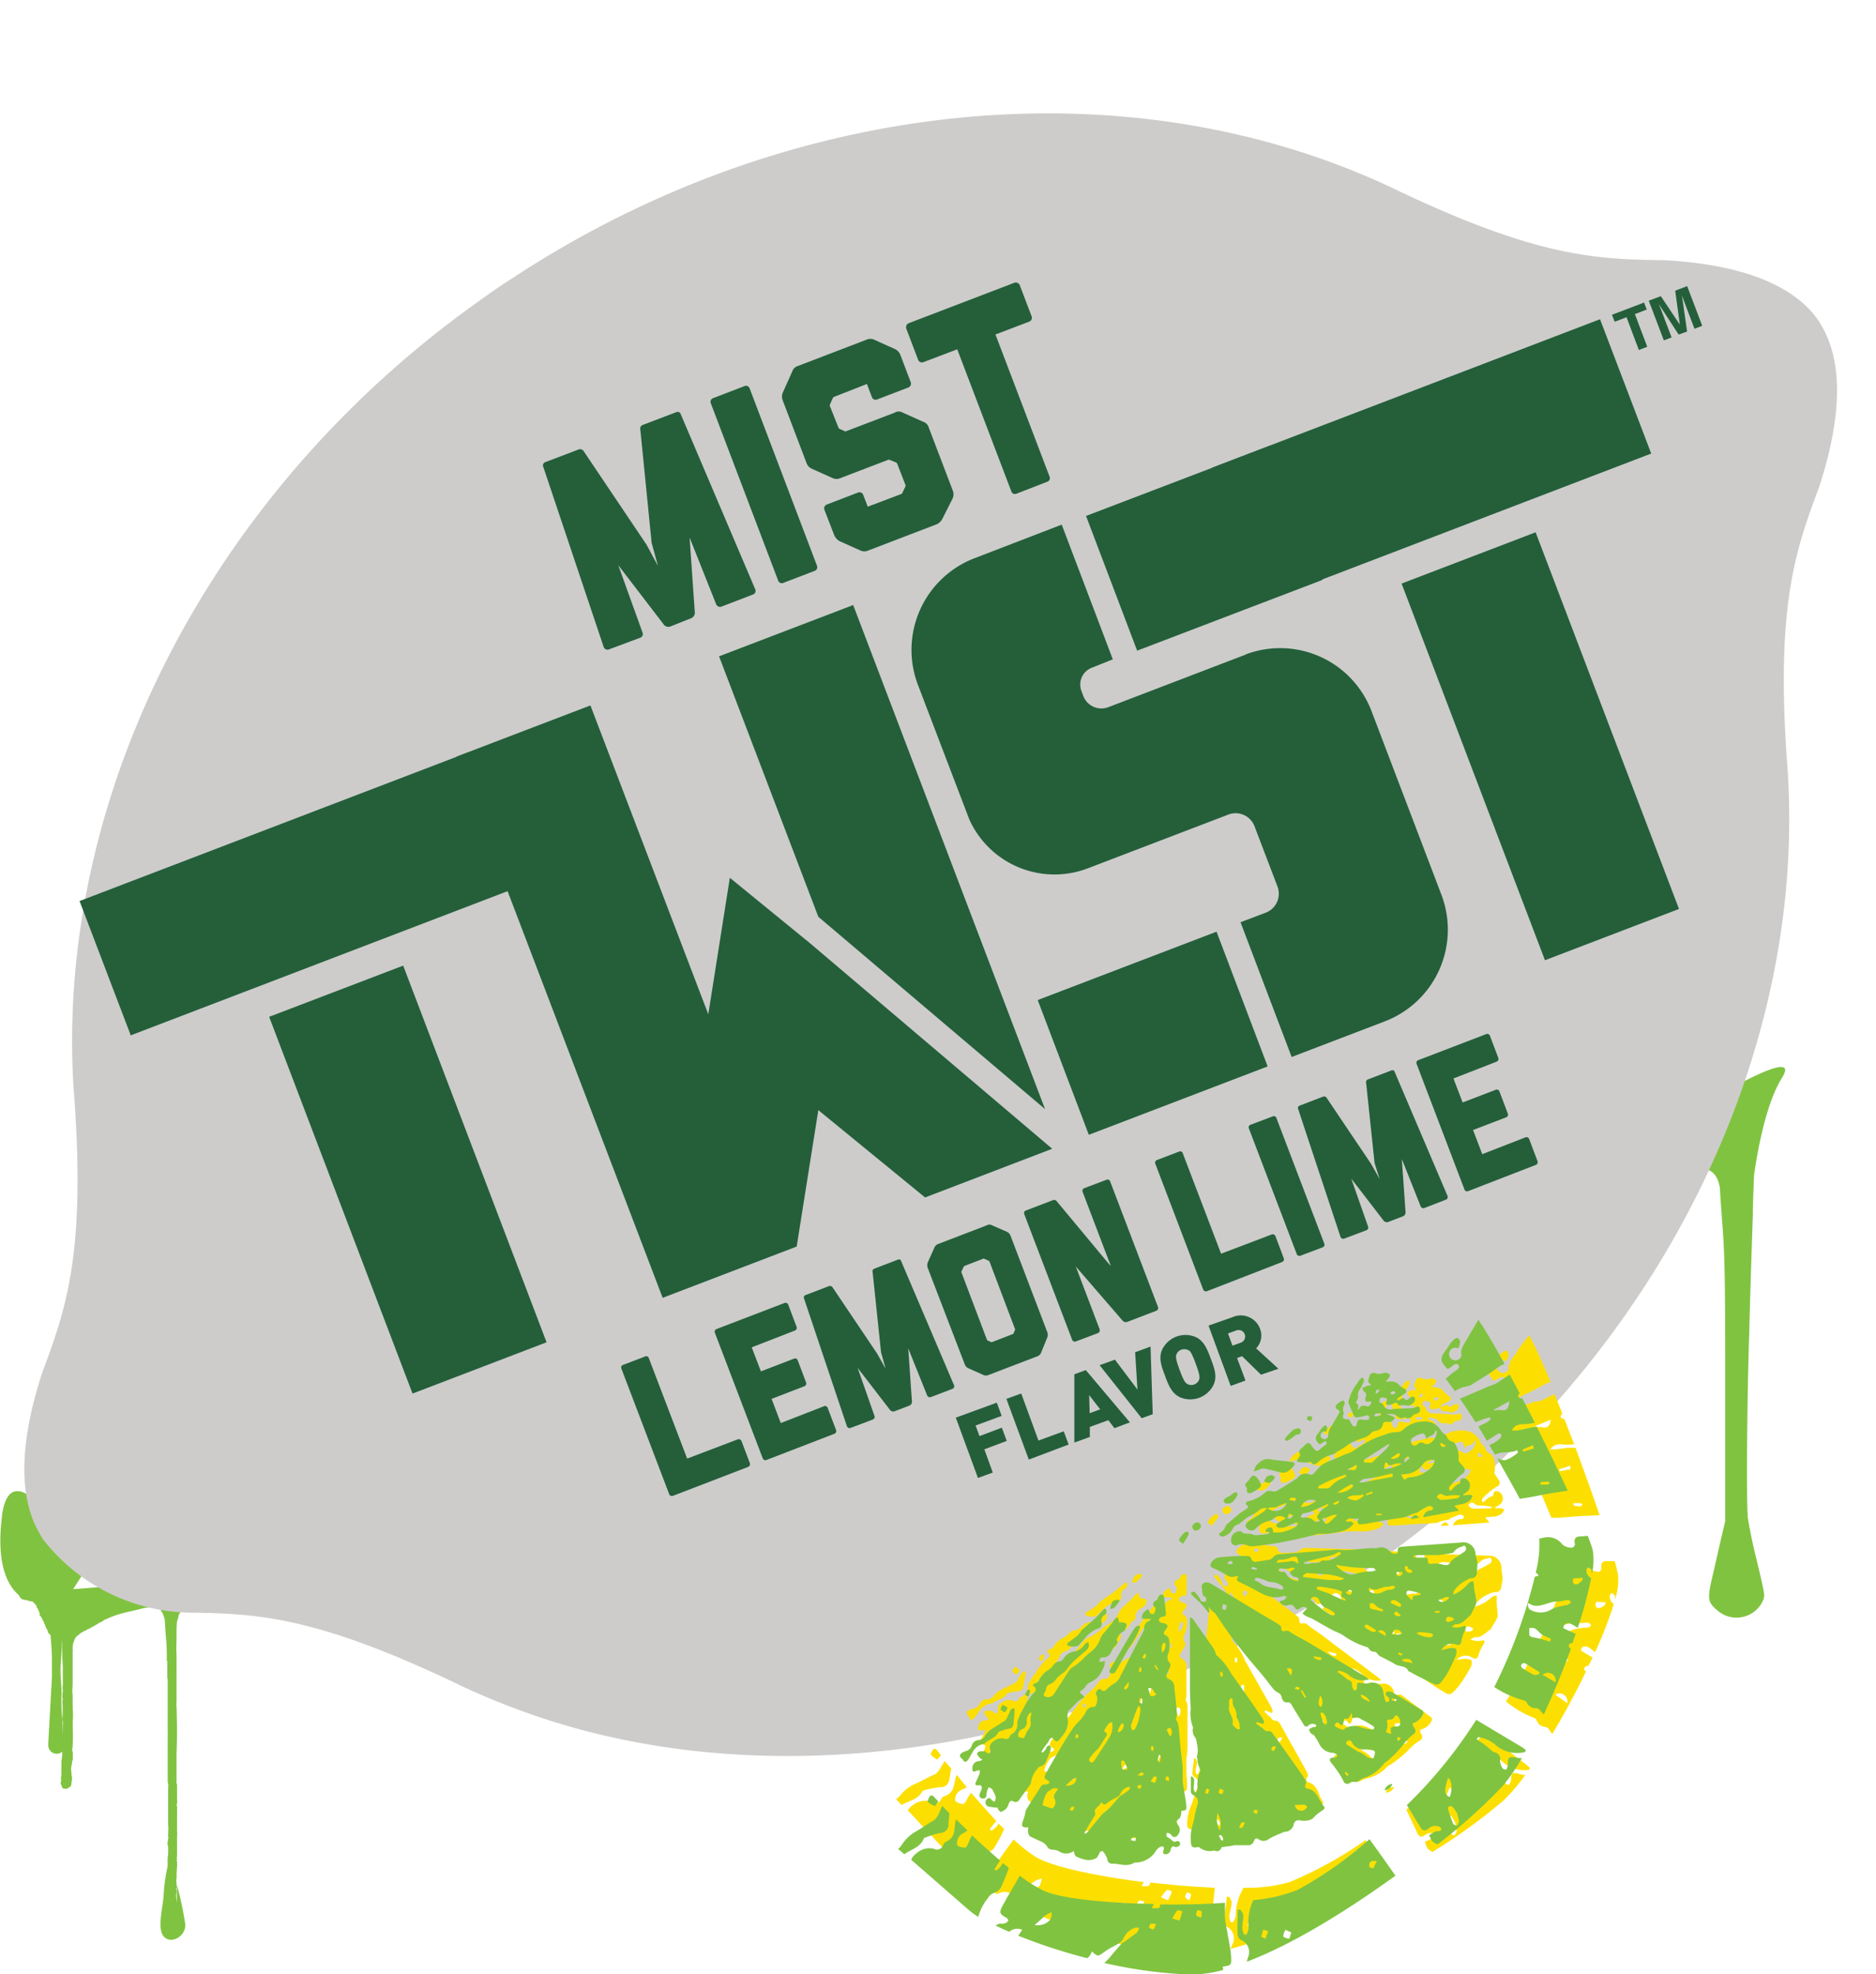<svg id="Artwork" xmlns="http://www.w3.org/2000/svg" xmlns:xlink="http://www.w3.org/1999/xlink" viewBox="0 0 222.83 234.46">
  <defs>
    <style>
      .cls-1 {
        mask: url(#mask);
      }

      .cls-2 {
        fill: #80c341;
      }

      .cls-3 {
        mask: url(#mask-2);
      }

      .cls-4 {
        fill: #cdcccb;
      }

      .cls-5 {
        mask: url(#mask-3);
      }

      .cls-6 {
        fill: #fcdf00;
      }

      .cls-7 {
        fill: #245f3a;
      }
    </style>
    <mask id="mask" x="-77.93" y="-60.88" width="374.79" height="349.82" maskUnits="userSpaceOnUse"/>
    <mask id="mask-2" x="-60.89" y="-77.1" width="369.94" height="395.16" maskUnits="userSpaceOnUse"/>
    <mask id="mask-3" x="-79.57" y="-68.16" width="370.54" height="345.95" maskUnits="userSpaceOnUse"/>
  </defs>
  <title>mist-twist_logo</title>
  <g>
    <g class="cls-1">
      <g id="LEMON">
        <g id="lemon-2" data-name="lemon">
          <path class="cls-2" d="M418.93,142.89c-3.71-4.84-11-6.75-18.18-7.34-8.2-.33-15.24-0.71-33-9.78q-3.93-2-8-3.53c-30.21-11.61-66.46-7.66-96.35,12q-0.94.6-1.87,1.24l-0.13.09-0.13.09q-0.93.64-1.84,1.3c-29.1,20.79-45.92,53.23-46.1,85.66q0,4.4.36,8.78c2,19.85-.2,26.56-2.87,34.34-2.06,6.92-2.92,14.42.23,19.65a6.28,6.28,0,0,0,.35.57h0a6.65,6.65,0,0,0,.41.53c3.71,4.84,11,6.75,18.18,7.34,8.2,0.33,15.24.71,33,9.78q3.93,2,8,3.53c30.21,11.6,66.46,7.66,96.35-12q0.94-.6,1.88-1.24l0.13-.09,0.13-.09q0.93-.64,1.84-1.3c29.1-20.79,45.92-53.23,46.1-85.65q0-4.4-.36-8.78c-2-19.85.2-26.56,2.87-34.34,2.06-6.92,2.92-14.42-.23-19.65a6.64,6.64,0,0,0-.35-0.57h0A6.63,6.63,0,0,0,418.93,142.89Z" transform="translate(-203.8 -96.88)"/>
        </g>
      </g>
    </g>
    <g>
      <path class="cls-2" d="M214,283.25a53.85,53.85,0,0,0-3.58-5.54l0.39,0.09,0.62,0.07a0.81,0.81,0,0,0,.27,0,1.73,1.73,0,0,0,.81-0.07l2.36-.78a3.65,3.65,0,0,1,.46-0.1s0.15-.08.18-0.09a3,3,0,0,0,.43-0.11,7.83,7.83,0,0,1,.79-0.17l0.2-.08,0.75-.18h0.2l0.67-.22,0.64-.12c0.35-.1.73-0.17,1.12-0.25l0,0,0.28,0,0.15-.07-11.37.86c-2.3-2.69-4.72-4.17-5.34.4l0,0.13c-0.71,5.68.72,8.18,2,9.28a1.22,1.22,0,0,0,.4.5l0.46,0.1a0.21,0.21,0,0,0,0,0H207a3.25,3.25,0,0,0,.42.15l0.1,0a0.66,0.66,0,0,0,.14,0l0.44,0.46c0,0.11.08,0.23,0.11,0.33a0.75,0.75,0,0,0,.13.14s0,0.1,0,.12a0.87,0.87,0,0,1,.09.1,0.54,0.54,0,0,0,.08.25s0,0.2,0,.24a1.6,1.6,0,0,1,.39.67,0.34,0.34,0,0,1,.14.32,0.38,0.38,0,0,0,.07.08l0.2,0.53a0.69,0.69,0,0,1,.11.12,0.82,0.82,0,0,0,.08.25,0.07,0.07,0,0,1,0,.08,2,2,0,0,0,.33.33l0.27,0.14h0.54a0.26,0.26,0,0,1,.15.08,1.69,1.69,0,0,0,.31.39,2,2,0,0,1,.1.39l0,0,0,0.58c0,0.67,0,1.4.06,2.08a2.33,2.33,0,0,1,0,.36,0.12,0.12,0,0,1,0,.08l0,1.57s0,0.08,0,.1a0.23,0.23,0,0,1,0,.09,2.43,2.43,0,0,0,0,.74,0.1,0.1,0,0,1,0,0,4.67,4.67,0,0,0-.06.82,0.35,0.35,0,0,1,0,.35,15.4,15.4,0,0,1,0,2.23,0.76,0.76,0,0,0,.05.21c0.05,0.2,0,.38,0,0.62a0.89,0.89,0,0,1,0,.25,0.52,0.52,0,0,0,0,.11c0,0.43,0,.79,0,1.21a3.88,3.88,0,0,0,0,1.18,0.49,0.49,0,0,1-.06.07c0,0.2,0,.43,0,0.62l-0.1.76,0,0.58,0,0.93-0.06.53a0.34,0.34,0,0,1,0,.3,0.12,0.12,0,0,0,0,.11c0,0.07-.06.16,0,0.22s0.13,0.29.2,0.44a0.24,0.24,0,0,0,.14.07,1.71,1.71,0,0,1,.18,0,0.14,0.14,0,0,0,.11.05,2,2,0,0,0,.4-0.23,0.53,0.53,0,0,0,.19-0.19l0.11-.82a12.57,12.57,0,0,1-.12-1.28,1.73,1.73,0,0,1,.05-0.2,0.09,0.09,0,0,0,0-.09,1,1,0,0,0,.07-0.46,0.85,0.85,0,0,0,.09-0.27l0-.81a2.18,2.18,0,0,1-.08-0.27l0.06-.45a25.14,25.14,0,0,0,0-2.54,0.91,0.91,0,0,0,0-.35,7.83,7.83,0,0,0,0-1.63,1,1,0,0,0,0-.34l0-.73,0-.52c-0.08-.47,0-0.91,0-1.38l0-.7,0-2.68a2.74,2.74,0,0,1,0-.4,0.14,0.14,0,0,0,0-.15c0-.28,0-0.63.09-0.91,0,0,.08-0.15.09-0.19a1,1,0,0,1,.5-0.68l0.22-.22s0.19-.09.23-0.12a0.9,0.9,0,0,1,.42-0.2,1,1,0,0,1,.47-0.24,1.14,1.14,0,0,0,.1-0.08l0.92-.52a0.46,0.46,0,0,1,.3-0.15l0.44-.29a5.91,5.91,0,0,0,.61-0.27c0.28-.1.56-0.22,0.83-0.31,0.9-.28,1.88-0.48,2.8-0.7a4.6,4.6,0,0,1,1.87-.18l0.3,0.09,0.26,0.21a2.72,2.72,0,0,1,.5,1.27l0.1,1.63a25.62,25.62,0,0,1,.13,3.08s0.05,0.1.06,0.12c0,0.6,0,1.22,0,1.86,0,0,0,.16.05,0.2a0.38,0.38,0,0,1,0,.09v3.19l0,2.91,0,0.35a1.24,1.24,0,0,1,0,.35v2.5l0,2.37a0.2,0.2,0,0,1,0,.08,0.29,0.29,0,0,1,0,.1c0,0.2,0,.36.05,0.54s0,0.53,0,.8c0,1.25,0,2.74,0,4,0.06,0.46,0,.91,0,1.44a0.34,0.34,0,0,1,0,.3,0.08,0.08,0,0,0,0,.11,1.15,1.15,0,0,0-.06.54c0,0.1.05,0.19,0.07,0.29l0,0.7a5.52,5.52,0,0,1-.07.62l0,1a20.13,20.13,0,0,0-.47,3.31c0,1.22-.85,4,0,5s2.68,0,2.56-1.46a38,38,0,0,0-1-4.69c0-.34,0-0.62,0-0.95l0,3.12-0.08-.7a1,1,0,0,0,0-.18,0.07,0.07,0,0,1,0-.09,1.34,1.34,0,0,0,0-.7,0.63,0.63,0,0,1,.06-0.14,2.33,2.33,0,0,1,0-.52,1.36,1.36,0,0,1,0-.63l0-.42c0-.5.08-0.94,0.05-1.52,0,0,0-.08-0.05-0.11s0.07-.13.05-0.18a0.34,0.34,0,0,1,0-.3v-0.8l0-1.47a0.82,0.82,0,0,1,0-.18,1.47,1.47,0,0,0,0-.54l0-.93,0-1.11a4.43,4.43,0,0,0,0-.54,3.42,3.42,0,0,0,0-.39,0.46,0.46,0,0,1,0-.37,1.12,1.12,0,0,0,0-.37v-1.8l-0.06-.27a0.1,0.1,0,0,1,0-.12c0-.56,0-0.92,0-1.49,0-.09,0-0.15,0-0.25v-1.21l0-.35c0.08-1.88.06-3.78,0-5.72a1.09,1.09,0,0,1,0-.43l0-.49,0-.52c0-.81,0-1.76,0-2.66l0-.58,0-.58,0-.81c-0.06-.77,0-1.52,0-2.17s0-1.27.07-1.85c0,0,.07-0.15.08-0.19l0.12-.54a3.17,3.17,0,0,0,.27-0.45,0.19,0.19,0,0,1,.11-0.09,0.06,0.06,0,0,1,0-.09,1,1,0,0,0,.44-0.46h0.12s0.07-.08.1-0.09h0.12l0.06-.06h0.12s0.07-.08.1-0.09c0.31-.07.61-0.15,0.88-0.23s0.48-.25.7-0.38l0.76-.52a0.75,0.75,0,0,0,.08-0.14l0.78-.78a1,1,0,0,0,.33-0.26s0.09,0,.1,0l0.25-.23s0.08,0,.1,0a1,1,0,0,1,.14-0.12,0.53,0.53,0,0,0,.22-0.07,3.81,3.81,0,0,1,.9,0l0.93,0s0.07-.08.1-0.09,0.13,0,.16,0,0.1-.1.14-0.12a0.91,0.91,0,0,0,.13,0,8.42,8.42,0,0,1,.84-0.34c0.4-.09.83-0.15,1.26-0.21l-22.8,1.79Zm21.43-11.77a0.8,0.8,0,0,0-.41,0,0.12,0.12,0,0,1-.11,0,1.14,1.14,0,0,0-.18,0l-0.11-.06-1.27-.11a2.07,2.07,0,0,1-.42.08,7.81,7.81,0,0,0-1.1-.08l-1,0a3.11,3.11,0,0,0-.5,0c-0.3,0-.52.09-0.83,0.09a0.58,0.58,0,0,0-.27,0l-0.87.11-0.43.1-0.6.07a0.36,0.36,0,0,1-.1.05,0.56,0.56,0,0,0-.27,0l-1.86.4a2.15,2.15,0,0,1-.7.06,0.79,0.79,0,0,1-.34.12l-1.1.11a2.06,2.06,0,0,0-.38.09,1.57,1.57,0,0,0-.45,0,1.6,1.6,0,0,0-.18,0l-1,.12,0,0,15.35-1.16C235.91,271.59,235.66,271.51,235.38,271.48Z" transform="translate(-203.8 -96.88)"/>
      <path class="cls-2" d="M209.49,284.89c0,1.16.18,2.18,0.17,3.35,0,1.7.26,3.62,0.31,5.45,0,0.82,0,1.54,0,2.35l-0.44,7.89,0,0.21a1,1,0,0,0,1,1c0.93,0,1-.92.83-1.82s-0.1-1.76-.2-2.63a26.63,26.63,0,0,1-.05-2.78c0-.84-0.12-1.75-0.12-2.66,0-1.13.18-2.21,0.17-3.24,0-.62,0-2.63.13-3.23a28.1,28.1,0,0,0,.16-3.25,6.84,6.84,0,0,1,.08-1.6,3.39,3.39,0,0,1,.31-0.73l-2.42,1A2.5,2.5,0,0,1,209.49,284.89Z" transform="translate(-203.8 -96.88)"/>
    </g>
    <path class="cls-2" d="M412,241.24c0-1.62.09-3.24,0.14-4.75,0.27-2,1.28-8.38,3.33-11.63,2.45-3.88-8,2.36-8,2.36l-2.71,8.68c0.24-.07,2.77-1.13,3.32,2,0.43,7.22.64,5,.64,21.24v18.39l-0.42,1.76-1,4.38c-0.74,3.08-.7,3.45.48,4.44a3.44,3.44,0,0,0,5.45-1.22c0.22-.63.23-0.55-1.06-5.94-0.31-1.3-.64-3-0.75-3.75-0.22-1.69-.09-15.35.16-22.22C411.63,252.58,411.82,246.39,412,241.24Z" transform="translate(-203.8 -96.88)"/>
    <g class="cls-3">
      <path class="cls-2" d="M422.29,184.35q0-4.24-.32-8.47c-1.85-19.13.27-25.61,2.86-33.12,2-6.68,2.84-13.91-.16-18.94a6.37,6.37,0,0,0-.33-0.55h0a6.38,6.38,0,0,0-.39-0.51c-3.55-4.65-10.53-6.48-17.41-7-7.86-.29-14.61-0.64-31.58-9.33q-3.77-1.87-7.69-3.38c-28.93-11.1-63.71-7.19-92.43,11.83q-0.9.59-1.8,1.21l-0.12.09-0.12.08q-0.9.62-1.77,1.26c-28,20.13-44.19,51.45-44.46,82.72q0,4.24.32,8.47c1.85,19.13-.27,25.61-2.86,33.12-2,6.68-2.84,13.91.16,18.94a6,6,0,0,0,.33.55h0a6.38,6.38,0,0,0,.39.51c3.55,4.65,10.53,6.48,17.41,7,7.86,0.29,14.61.64,31.58,9.33q3.76,1.87,7.69,3.38c28.93,11.1,63.71,7.19,92.43-11.83q0.9-.59,1.8-1.2l0.12-.09,0.13-.08q0.9-.62,1.77-1.26C405.8,246.94,422,215.62,422.29,184.35Zm-55.83,75c-0.56.41-1.07,0.77-1.58,1.12l-0.24.16-0.09.06c-0.53.36-1,.69-1.51,1-25.64,16.9-56.18,20.79-81.75,10.43-1.33-.54-2.65-1.12-3.94-1.73-0.87-.41-1.75-0.85-2.6-1.3-2.45-1.32-4.78-2.51-6.93-3.54-12.74-6.05-19.54-6.4-26.06-6.68a25.19,25.19,0,0,1-8.23-1.92,6.37,6.37,0,0,1-2.48-1.85L231,255l-0.08-.15c-0.41-.76-1.56-3.85,1-11.83,3.38-9.12,5.5-16.62,4.37-35.89-0.12-2.48-.12-5,0-7.51,1.27-28.8,16.92-56.64,41.88-74.5l0.07,0q0.73-.53,1.49-1.05l0.33-.23c0.51-.35,1-0.69,1.53-1,25.65-16.91,56.18-20.79,81.75-10.43,1.33,0.54,2.66,1.12,4,1.74,0.87,0.41,1.74.85,2.58,1.29,2.45,1.33,4.79,2.52,6.94,3.54,12.74,6.05,19.53,6.39,26.06,6.68a25.19,25.19,0,0,1,8.23,1.92,6.36,6.36,0,0,1,2.48,1.85l0.1,0.14,0.08,0.14c0.41,0.76,1.56,3.85-1,11.83-3.38,9.11-5.5,16.62-4.37,35.89,0.11,2.47.12,5,0,7.51C407.08,213.68,391.42,241.53,366.46,259.38Z" transform="translate(-203.8 -96.88)"/>
    </g>
    <g id="LEMON-3" data-name="LEMON">
      <g id="lemon-4" data-name="lemon">
        <path class="cls-4" d="M419.46,134.49c-3.58-4.63-10.8-6.32-17.94-6.71-8.17-.11-15.18-0.31-32.63-8.72q-3.87-1.81-7.92-3.24c-29.83-10.58-66.09-5.8-96.39,14.15q-1,.62-1.9,1.26l-0.13.09-0.13.09q-0.95.65-1.87,1.32c-29.55,21.06-47.14,53.2-48.14,84.91q-0.14,4.3.14,8.58c1.49,19.35-.87,26-3.73,33.65-2.23,6.82-3.28,14.17-.27,19.2a5.73,5.73,0,0,0,.33.55h0a6.08,6.08,0,0,0,.39.51A22.61,22.61,0,0,0,226,288.38c8.17,0.11,15.18.31,32.63,8.72q3.87,1.81,7.92,3.24c29.83,10.58,67.27,4.25,97.57-15.71q1-.62,1.9-1.26l0.13-.09,0.13-.09q0.95-.65,1.86-1.32c29.55-21.06,47.14-53.2,48.14-84.91q0.13-4.3-.14-8.58c-1.49-19.35.87-26,3.73-33.65,2.23-6.82,3.28-14.17.27-19.2a6.06,6.06,0,0,0-.33-0.55h0A6.06,6.06,0,0,0,419.46,134.49Z" transform="translate(-203.8 -96.88)"/>
      </g>
    </g>
    <g class="cls-5">
      <g id="LEMON-5" data-name="LEMON">
        <g id="lemon-6" data-name="lemon">
          <path class="cls-6" d="M416.6,132.52c-3.58-4.63-10.8-6.32-17.94-6.71-8.17-.11-15.18-0.31-32.63-8.72q-3.87-1.81-7.92-3.24C328.27,103.26,292,108,261.72,128q-1,.62-1.9,1.26l-0.13.09-0.13.09q-0.95.65-1.87,1.32c-29.55,21.06-47.14,53.2-48.14,84.91q-0.14,4.3.14,8.58c1.49,19.35-.87,26-3.73,33.65-2.23,6.82-3.28,14.17-.27,19.2a5.71,5.71,0,0,0,.33.55h0a6.08,6.08,0,0,0,.39.51c3.58,4.63,10.8,6.32,17.94,6.71,8.17,0.11,15.18.31,32.63,8.72q3.87,1.81,7.92,3.24c29.83,10.58,66.09,5.8,96.39-14.16q1-.62,1.9-1.26l0.13-.09,0.13-.09q0.95-.65,1.86-1.32c29.55-21.06,47.14-53.2,48.14-84.91q0.13-4.3-.14-8.58c-1.49-19.35.87-26,3.73-33.65,2.23-6.82,3.28-14.17.27-19.2A6,6,0,0,0,417,133h0A6,6,0,0,0,416.6,132.52Z" transform="translate(-203.8 -96.88)"/>
        </g>
      </g>
    </g>
    <g>
      <g>
        <g>
          <path class="cls-6" d="M344.63,298.73a2.48,2.48,0,0,1,.22.7c0,0.85,0,1.72,0,2.58s0,1.61,0,2.41c0,0.5-.11,1-0.13,1.5s0,0.79,0,1.18c0,0.63.1,1.24,0.08,1.88s-0.05.62-.67,0.64a0.79,0.79,0,0,1,0,.3,1.15,1.15,0,0,1-.29.57c-0.51.25-.38,0.49-0.21,0.77a0.87,0.87,0,0,1-.05,1c-0.26.41-.62,0.47-0.85,0.14a0.94,0.94,0,0,0-.19-0.27,1.27,1.27,0,0,0-.38-0.1,1.15,1.15,0,0,0,0,.39,0.7,0.7,0,0,0,.23.23,1.83,1.83,0,0,1,.35.32,0.38,0.38,0,0,0,.5.17,0.42,0.42,0,0,1,.39.12,0.41,0.41,0,0,1-.07.39,0.71,0.71,0,0,1-.52.16c-0.35-.26-0.48-0.05-0.62.28a0.59,0.59,0,0,1-.67.43c-0.32-.07-0.23-0.33-0.14-0.58a0.37,0.37,0,0,0,0-.32,0.44,0.44,0,0,0-.37,0,1.4,1.4,0,0,0-.54.37,2.88,2.88,0,0,1-2.54,1.18,0.39,0.39,0,0,0-.16,0c-1,.48-1.78-0.09-2.66-0.15a0.54,0.54,0,0,1-.52-0.61,2.68,2.68,0,0,0-.46-1,0.49,0.49,0,0,0-.36.1,2.44,2.44,0,0,1-.45.64,2,2,0,0,1-1.1.13,4.49,4.49,0,0,1-1.34-.59A1.22,1.22,0,0,1,331,313a1.54,1.54,0,0,1-1.82-.19,2.06,2.06,0,0,0-.77-0.24,0.7,0.7,0,0,1-.53-0.47,1.46,1.46,0,0,0-.5-0.54c-0.45-.31-1-0.55-1.4-0.87a1,1,0,0,1-.15-0.63,1.44,1.44,0,0,1,.11-0.42c-0.82,0-.9-0.23-0.47-1a4.89,4.89,0,0,0,.28-0.7,1.2,1.2,0,0,1,.11-0.31c0.33-.43.67-0.85,1-1.27s0.65-.79,1-1.2a0.6,0.6,0,0,1,.65-0.3,0.66,0.66,0,0,0,.32,0,0.32,0.32,0,0,0,.18-0.16,0.27,0.27,0,0,0-.12-0.21c-0.47-.33-0.52-0.43-0.15-1,0.71-1,1.45-2,2.2-3,0.5-.67,1-1.32,1.57-2,0.29-.34.67-0.62,1-0.94s0.44-.48.65-0.73a1,1,0,0,1,1.05-.59,0.33,0.33,0,0,0,.2-0.07,1.71,1.71,0,0,0,.29-1.22c-0.21-.21-0.06-0.41.12-0.6a0.29,0.29,0,0,1,.49,0c0.18,0.24.42,0.17,0.64,0a4.13,4.13,0,0,1,1.07-.64,2,2,0,0,0,.71-0.75c0.58-.85,1.12-1.72,1.68-2.58s1.05-1.58,1.58-2.37a0.9,0.9,0,0,0,.13-0.27,0.89,0.89,0,0,1,.77-0.89,1,1,0,0,0,.14-0.21l-0.7-.07a0.65,0.65,0,0,1-.37-0.09A1,1,0,0,1,342,286a0.83,0.83,0,0,1,.24-0.26c0.14-.11.3-0.2,0.45-0.3a2.28,2.28,0,0,1,.17.37,0.32,0.32,0,0,0,.5.24,1.1,1.1,0,0,0,.23-0.63,0.47,0.47,0,0,0-.18-0.22,0.45,0.45,0,0,1,.23-0.72,0.53,0.53,0,0,0,.39-0.39,0.63,0.63,0,0,1,.41-0.3,0.34,0.34,0,0,1,.31.24c0,0.67,0,1.35,0,2a0.33,0.33,0,0,1-.44.36,0.69,0.69,0,0,0-.46.29,0.39,0.39,0,0,0,.12.39,5.11,5.11,0,0,0,.53.18,0.5,0.5,0,0,1,.28.33,1,1,0,0,1-.26.41,1.36,1.36,0,0,0-.29.43,0.63,0.63,0,0,0,.26.29,0.73,0.73,0,0,1,.27.31,3.59,3.59,0,0,1-.17,1.75,1,1,0,0,0,0,1.25,0.62,0.62,0,0,1-.1.44c-0.13.25-.31,0.49-0.45,0.74a0.41,0.41,0,0,0,.15.66,1,1,0,0,1,.54,1q0,1.56,0,3.14A2.84,2.84,0,0,1,344.63,298.73Zm-9.87,8.81c-0.13.52-1,.6-0.84,1.3a0.43,0.43,0,0,1-.11.26c-0.21.28-.44,0.55-0.65,0.83s-0.51.71-.76,1.07l0.11,0.09a1.63,1.63,0,0,0,.3-0.19c0.61-.6,1.21-1.21,1.83-1.8a4.94,4.94,0,0,1,.54-0.37c0.27-.19.54-0.38,0.79-0.6s0.67-.64,1-1a1.76,1.76,0,0,1,.35-0.18c0.3-.16.6-0.31,0.88-0.5a0.86,0.86,0,0,0,.18-0.31,0.66,0.66,0,0,0-.31,0,1.4,1.4,0,0,0-.92.69,0.86,0.86,0,0,1-.39.32c-0.34.17-.71,0.27-1,0.46C335.15,308,335.16,308,334.76,307.54Zm-0.46-4.78a3.5,3.5,0,0,0,.29-0.28l1.12-1.42c0.22-.27.46-0.54,0.65-0.82a2.52,2.52,0,0,0,.71-1.69c0-.1,0-0.21,0-0.31a1.31,1.31,0,0,0-.4.17c-0.17.16-.3,0.36-0.46,0.54s-0.19.3,0,.42a0.3,0.3,0,0,1,.06.5c-0.35.43-.69,0.87-1,1.29a3.53,3.53,0,0,1-.34.26,12.12,12.12,0,0,0-.88.84,0.41,0.41,0,0,0,0,.39A0.65,0.65,0,0,0,334.3,302.76Zm-4.42,2.68c-0.52-.2-0.55-0.19-1.35.26a4.3,4.3,0,0,0-.71,1.46,0.06,0.06,0,0,0,0,0c0.35,0.18.7,0.37,1.07,0.52a0.6,0.6,0,0,0,.31-0.24,0.92,0.92,0,0,0,.08-0.92,0.65,0.65,0,0,1,.09-0.48A5.56,5.56,0,0,1,329.88,305.44Zm10.61-8.76a1.11,1.11,0,0,0-.2.16c-0.34.68-.7,1.35-1,2a0.93,0.93,0,0,0,.1.58,0.49,0.49,0,0,0,.31-0.07,5.78,5.78,0,0,0,.91-2.3A1.2,1.2,0,0,0,340.49,296.68Zm2.22-1.16c-0.4-.23-0.26-0.92-1-0.81,0,0.2.07,0.37,0.09,0.55C341.88,295.75,342.07,295.83,342.71,295.52Zm-11.9,9.63a1.2,1.2,0,0,0,1.21-.3,1,1,0,0,0,.12-0.5,2.61,2.61,0,0,0-.43.16,6.11,6.11,0,0,0-.5.35Zm7.52-1.19c-0.11-.35-0.2-0.67-0.33-1a0.59,0.59,0,0,0-.31,0,3.66,3.66,0,0,0,0,.84C337.7,304,337.93,304.12,338.34,304Zm5.43-3.23a0.84,0.84,0,0,0,.17-1,0.32,0.32,0,0,0-.31-0.06,0.35,0.35,0,0,0-.16.26A7.93,7.93,0,0,0,343.77,300.73Zm-6.16-1.25a0.81,0.81,0,0,0,.27,0,0.91,0.91,0,0,0,.55-0.84,0.17,0.17,0,0,0-.12-0.12,0.35,0.35,0,0,0-.2.12c-0.14.18-.27,0.38-0.4,0.57A1.74,1.74,0,0,0,337.61,299.48Zm3.75,6.49a4.26,4.26,0,0,0,.28-0.64,0.52,0.52,0,0,0-.36-0.11,3.38,3.38,0,0,0-.43.54Zm2.52-15.31a1.28,1.28,0,0,0,.46-1,0.18,0.18,0,0,0-.13-0.15,0.28,0.28,0,0,0-.21.09A1.38,1.38,0,0,0,343.88,290.66Zm-4.37,3c-0.2.2-.41,0.4-0.61,0.61a0.2,0.2,0,0,0,0,.2,0.23,0.23,0,0,0,.22,0A0.77,0.77,0,0,0,339.51,293.7Zm-1.25,18.89a1.72,1.72,0,0,0,.12-0.41,0.68,0.68,0,0,0-.42-0.06,0.81,0.81,0,0,0-.21.3Zm3.89-9a4.83,4.83,0,0,0,.21-0.71,0.47,0.47,0,0,0-.23-0.17c-0.07.21-.16,0.43-0.21,0.64A0.71,0.71,0,0,0,342.15,303.59Zm-10.6,4.21a0.87,0.87,0,0,0-.42,0,1,1,0,0,0-.21.36,0.81,0.81,0,0,0,.38.08A1.14,1.14,0,0,0,331.54,307.79Zm9.24-11.37a2.77,2.77,0,0,0,.11-0.57,0.57,0.57,0,0,0-.27-0.08,2.74,2.74,0,0,0-.15.48A0.8,0.8,0,0,0,340.78,296.42Zm-1.36,8.44a2.4,2.4,0,0,0,.54,0,0.44,0.44,0,0,0,.1-0.3,0.47,0.47,0,0,0-.35-0.09A1.23,1.23,0,0,0,339.42,304.87Zm3.54,1a1.1,1.1,0,0,0,.08-0.44,0.56,0.56,0,0,0-.29-0.12,0.87,0.87,0,0,0-.14.36A0.77,0.77,0,0,0,343,305.91Zm-1.79-13.76h-0.25l-0.14.53a1.62,1.62,0,0,0,.32,0A3.46,3.46,0,0,0,341.17,292.15ZM339.63,306a0.85,0.85,0,0,0-.38-0.08,0.38,0.38,0,0,0-.14.28,0.87,0.87,0,0,0,.32.15Zm3.43-13.45c-0.11-.23-0.19-0.42-0.28-0.6l-0.13.07c0.07,0.19.15,0.37,0.24,0.56Zm-10.54,6.61a1.18,1.18,0,0,0-.12.39,0.26,0.26,0,0,0,.25.05,0.41,0.41,0,0,0,.14-0.29A0.58,0.58,0,0,0,332.52,299.2Zm8.87,2.92a1.16,1.16,0,0,0,.12-0.39,0.68,0.68,0,0,0-.2-0.22,0.71,0.71,0,0,0-.15.27A1,1,0,0,0,341.39,302.12ZM341.44,291l0.23,0,0.13-.48a0.65,0.65,0,0,0-.22,0A3.75,3.75,0,0,0,341.44,291Z" transform="translate(-203.8 -96.88)"/>
          <path class="cls-6" d="M376.83,294a4.79,4.79,0,0,1,.76-0.1,1.59,1.59,0,0,1,1,.15,1.3,1.3,0,0,1-.21,1,16.42,16.42,0,0,1-1.13,1.81,7.17,7.17,0,0,1-1,1.1,0.64,0.64,0,0,1-.56.06c-0.57-.3-1.1-0.65-1.64-1s-0.86-.58-1.3-0.87a0.2,0.2,0,0,1-.09-0.06c-0.2-.7-1-0.6-1.5-1s-1.18-.79-1.76-1.2a1.72,1.72,0,0,1-.23-0.33,0.49,0.49,0,0,0-.25-0.2,0.71,0.71,0,0,1-.66-0.48,0.36,0.36,0,0,0-.22-0.19,9.49,9.49,0,0,1-2.67-1.71c-0.38-.3-0.84-0.5-1.24-0.78-0.73-.5-1.44-1-2.17-1.54-0.22-.16-0.49-0.26-0.72-0.41a2.57,2.57,0,0,1-.36-0.34l0.39-.37,0.2-.16a0.53,0.53,0,0,0-.75-0.13c-0.36.22-.56,0.15-0.68-0.14a0.59,0.59,0,0,0-.68-0.36,0.84,0.84,0,0,1-1-.57,2.7,2.7,0,0,0,.57-0.1,1.34,1.34,0,0,0,.32-0.29,0.53,0.53,0,0,0-.26-0.19c-1.45.33-2.37-.37-3.32-1-0.56-.39-1.14-0.76-1.73-1.12-0.26-.16-0.48-0.3-0.09-0.71a1.14,1.14,0,0,0-.39,0,1.08,1.08,0,0,1-1-.26,13.9,13.9,0,0,0-1.46-1c-0.55-.28-0.35-0.65.13-1a1.26,1.26,0,0,1,.71-0.22c0.75,0,1.49,0,2.23.09a9.21,9.21,0,0,1,1.2.15,0.4,0.4,0,0,1,.3.27,0.53,0.53,0,0,0,.66.48c0.53,0,1.06,0,1.6-.08a1.25,1.25,0,0,0,.34-0.22,1.39,1.39,0,0,1,.52-0.27c1.38,0,2.76.07,4.14,0.11l3,0.08a0.63,0.63,0,0,1,.12,0c1.42,0.37,3,.06,4.46.31a1.28,1.28,0,0,0,.29,0,1.3,1.3,0,0,1,1.38.62,0.88,0.88,0,0,0,.54.29,0.26,0.26,0,0,0,.37-0.31c0-.33.16-0.45,0.51-0.44,2.37,0.09,4.73.18,7.1,0.25a1.45,1.45,0,0,1,1.54,1.48c0,0.35.09,0.68,0.12,1a1.68,1.68,0,0,1,0,.4c0,0.26-.11.53-0.14,0.79a0.65,0.65,0,0,1-.71.66,1.44,1.44,0,0,0-.64.17,4,4,0,0,0-1.59,1.09,2.11,2.11,0,0,0-.17.43,1.43,1.43,0,0,0,.42-0.11,5.17,5.17,0,0,0,1.58-1,1.32,1.32,0,0,1,.57-0.19c0,0.17,0,.34,0,0.51s-0.05.21,0,.31c0,0.53.1,1.05,0.11,1.58a1.1,1.1,0,0,1-.18.51c-0.18.33-.39,0.64-0.59,1a0.22,0.22,0,0,1,0,.07c-0.59.36-1.07,1-1.83,1a0.43,0.43,0,0,0-.2,0c-0.15.08-.3,0.18-0.44,0.27a1.37,1.37,0,0,0,.37.09,2,2,0,0,0,1.07,0c0.23-.11.29,0.24,0.15,0.42a4.91,4.91,0,0,0-.64,1.38c-0.15.41-.34,0.45-0.74,0.24A1.37,1.37,0,0,0,376.83,294Zm-2.09-11.49-0.06.12a2.85,2.85,0,0,0,.38.11c0.36,0.05.74,0.06,1.09,0.14a0.33,0.33,0,0,1,.2.32c-0.1.4,0.08,0.49,0.43,0.48a3.16,3.16,0,0,1,.72,0c0.3,0.06.58,0.21,0.88,0.26a0.6,0.6,0,0,0,.47-0.15,2.07,2.07,0,0,1,.9-0.68c0.34-.16.67-0.36,1-0.55a0.41,0.41,0,0,0,.17-0.57c-0.07-.21-0.21-0.12-0.39-0.05a1.61,1.61,0,0,0-1.14.63,0.11,0.11,0,0,1-.08,0c-0.6,0-1.21.1-1.79,0.06-0.74,0-1.46-.18-2.19-0.26A3,3,0,0,0,374.74,282.47Zm-9.15.07-0.08.15a1.93,1.93,0,0,0,.22.29,4.27,4.27,0,0,0,.87.71,1.51,1.51,0,0,0,1,.19,7,7,0,0,1,2-.08,4.18,4.18,0,0,0,.45-0.08,0.69,0.69,0,0,0-.27-0.3c-0.8-.13-1.62-0.22-2.42-0.34a5.35,5.35,0,0,1-.81-0.21C366.26,282.78,365.93,282.65,365.59,282.53Zm0.6,4.3a0.88,0.88,0,0,0-.15-0.19c-0.24-.15-0.48-0.3-0.23-0.69a0.22,0.22,0,0,0-.08-0.22,7.25,7.25,0,0,0-.95-0.39c-0.5-.16-1-0.29-1.54-0.41a1.07,1.07,0,0,0-.37.07,0.62,0.62,0,0,0,.16.27c0.42,0.21.85,0.39,1.27,0.59,0.08,0,.12.12,0.2,0.17l1.5,0.85A0.52,0.52,0,0,0,366.19,286.83Zm-4.74-3.46,0,0.12a1,1,0,0,0,.17.07l2.73,0.63,0.35,0.05,0.73,0.1a1.28,1.28,0,0,0,.91-0.07,12.12,12.12,0,0,0-1.58-.62c-0.84-.2-1.72-0.32-2.58-0.47a0.62,0.62,0,0,0-.28,0A4,4,0,0,0,361.45,283.37Zm-5.73-.06a2.35,2.35,0,0,1,.56.36c0.59,0.7,1.63.66,2.39,1.07a0.72,0.72,0,0,0,.32-0.11,0.57,0.57,0,0,0-.1-0.3,2.29,2.29,0,0,0-1.35-.64,1.27,1.27,0,0,1-.51-0.23c-0.31-.15-0.61-0.31-0.92-0.44a0.49,0.49,0,0,0-.3.06A0.53,0.53,0,0,0,355.72,283.31Zm6-1.48,0,0.13a1.61,1.61,0,0,0,.65.1c0.51-.13,1,0.21,1.52-0.21a0.22,0.22,0,0,1,.15,0,2.36,2.36,0,0,0,1.91-.44,0.19,0.19,0,1,0-.11-0.31,6.46,6.46,0,0,1-.69.23c-1,.15-2,0.27-2.93.4Zm1.32,4.62a0.62,0.62,0,0,0-.72-0.41,0.5,0.5,0,0,0-.27.18,0.21,0.21,0,0,0,.05.2c0.45,0.45.89,0.91,1.35,1.34a7,7,0,0,0,.91.68,0.69,0.69,0,0,0,.33-0.06,0.55,0.55,0,0,0-.07-0.27,5.92,5.92,0,0,0-.82-0.61A1.33,1.33,0,0,1,363.07,286.45ZM360,282.73a0.63,0.63,0,0,0,.2,0c0.16-.09.32-0.19,0.48-0.29a1.48,1.48,0,0,0-.45-0.1,1.58,1.58,0,0,1-1.1-.05,0.6,0.6,0,0,0-.39.07,0.26,0.26,0,0,0-.06.21,1.05,1.05,0,0,0,.33.15,0.91,0.91,0,0,1,.44.11,1.7,1.7,0,0,0,1,1.06,1.08,1.08,0,0,0,.37.11,0.44,0.44,0,0,0,.15-0.26,0.47,0.47,0,0,0-.29-0.21A0.81,0.81,0,0,1,360,282.73Zm9.2,2.93-0.09.07a0.77,0.77,0,0,0,.06.36,1.5,1.5,0,0,0,1.66.19,2.77,2.77,0,0,1,.68-0.14c0.16,0,.33,0,0.49,0a0.84,0.84,0,0,0,.24-0.16,0.43,0.43,0,0,0-.18-0.2c-0.25,0-.53.06-0.77,0C370.61,285.67,369.77,286.26,369.19,285.66Zm-10.58-4.33v0.19c0.51,0,1,0,1.52,0a0.79,0.79,0,0,1,.75.21,0.78,0.78,0,0,0,.27.14,1.8,1.8,0,0,0,0-.38c0-.48-0.27-0.47-0.66-0.43a2.89,2.89,0,0,1-1.46.15A0.85,0.85,0,0,0,358.61,281.33Zm15.5,6.44c0-.95.69-0.48,1.09-0.67a0.41,0.41,0,0,0-.09-0.17c-0.4-.16-0.79-0.32-1.2-0.46a0.41,0.41,0,0,0-.32.09,0.56,0.56,0,0,0,0,.42A7.8,7.8,0,0,0,374.11,287.78Zm0.09,3.83a2.94,2.94,0,0,0,1.62.67,0.84,0.84,0,0,0,.32-0.18,0.57,0.57,0,0,0-.19-0.27c-0.45-.12-0.91-0.21-1.37-0.3A1.43,1.43,0,0,0,374.2,291.61Zm-3.78-3,0.13-.21a3.73,3.73,0,0,1-.59-0.33c-0.19-.15-0.31-0.38-0.49-0.53a0.92,0.92,0,0,0-.39-0.07,2.2,2.2,0,0,0-.09.54,0.43,0.43,0,0,0,.27.16l0.51,0.17Zm1.17,2.31-0.34.5,0.43,0.12a0.83,0.83,0,0,0,.24,0l0.5-.06a1.34,1.34,0,0,0-.27-0.44A1.59,1.59,0,0,0,371.59,290.94Zm0.94-2.6,0.17-.12a0.63,0.63,0,0,0-.06-0.31,3.12,3.12,0,0,0-.61-0.46,0.5,0.5,0,0,0-.38,0,0.45,0.45,0,0,0-.14.26C371.84,287.94,372.19,288.14,372.53,288.34Zm-3.16,2.55,0.07-.13c-0.34-.26-0.67-0.53-1-0.78a0.3,0.3,0,0,0-.25.07,0.23,0.23,0,0,0,0,.24,7.63,7.63,0,0,0,.82.62A0.78,0.78,0,0,0,369.37,290.89Zm9.14-3.09c-0.46-.32-0.89.14-1.36,0.13C377.48,288.42,377.89,288.37,378.51,287.81Zm-5.2,7.42c-0.07-.68-0.33-0.83-1.22-0.72C372.32,295,373.07,294.79,373.31,295.23Zm5.31-4.67a0.5,0.5,0,0,0,.15-0.19,0.29,0.29,0,0,0-.17-0.16,0.91,0.91,0,0,0-.27-0.12,0.45,0.45,0,0,0-.31,0,0.6,0.6,0,0,0-.22.37,0.35,0.35,0,0,0,.29.22A1.9,1.9,0,0,0,378.62,290.56Zm-4.67-6.67,0.09-.11a2.4,2.4,0,0,0-.24-0.25,0.28,0.28,0,0,0-.15.1,0.64,0.64,0,0,0,.63.79,0.77,0.77,0,0,0,.21-0.13,0.66,0.66,0,0,0-.13-0.18C374.22,284,374.08,284,373.95,283.89Zm-3.45,7.72a0.57,0.57,0,0,0-.87-0.63ZM366.3,286c0.19,0.22.35,0.4,0.66,0.22a0.43,0.43,0,0,0,0-.39C366.77,285.52,366.56,285.78,366.3,286Zm6.94-1.52,0-.18-0.69,0a0.66,0.66,0,0,0,0,.35C372.79,284.8,373,284.61,373.24,284.44Zm-0.74,4.89a5,5,0,0,0-.46-0.47,0.34,0.34,0,0,0-.25.08,0.22,0.22,0,0,0,0,.21A0.56,0.56,0,0,0,372.5,289.33Zm-17.07-7.53a0.41,0.41,0,0,0,.06.19,4.91,4.91,0,0,0,.54.13,0.6,0.6,0,0,0,.09-0.13c-0.15-.08-0.29-0.16-0.45-0.22A0.72,0.72,0,0,0,355.43,281.8Zm-2.71-.71a3.58,3.58,0,0,0,.5,0,0.59,0.59,0,0,0,.1-0.22A0.33,0.33,0,0,0,352.72,281.09Zm24.42,8.48,0.06-.23-0.57,0-0.05.19Zm-5.32,4.15-0.12.19a3.36,3.36,0,0,0,.4.19,0.74,0.74,0,0,0,.16-0.16Z" transform="translate(-203.8 -96.88)"/>
          <path class="cls-6" d="M348.39,314.41a0.54,0.54,0,0,1-.87.3h-0.08a1.9,1.9,0,0,1-1.69-.56,0.75,0.75,0,0,0-.42-0.06,0.43,0.43,0,0,1-.51-0.44,5.5,5.5,0,0,1,.5-2.46c0.15-.36.23-0.73,0.36-1.1s0.23-.63.37-0.94a0.93,0.93,0,0,0-.37-1.24,0.5,0.5,0,0,1-.24-0.42c0-.53.11-1.06,0.17-1.59l0-.2,0.18,0a1,1,0,0,1,.19.42c0,0.32-.14.65-0.17,1a1.06,1.06,0,0,0,.1.45,0.23,0.23,0,0,0,.17,0,1.27,1.27,0,0,0,.2-0.44,3.88,3.88,0,0,1,.45-1.83,0.5,0.5,0,0,0,.1-0.35,2.91,2.91,0,0,1-.2-1.36,0.33,0.33,0,0,1,0-.18,2.9,2.9,0,0,0,.2-1.56,2.18,2.18,0,0,0-.07-0.67,1.36,1.36,0,0,1-.19-1.18,0.21,0.21,0,0,0,0-.15,4.5,4.5,0,0,1,0-2.17q0.07-1.19.16-2.37c0.05-.65.12-1.3,0.18-2l0.27-2.84c0.09-.93.18-1.87,0.27-2.8,0-.25,0-0.51.05-0.76l0.13,0a1.3,1.3,0,0,1,.21.22c0.69,1.24,1.39,2.48,2.07,3.74a3,3,0,0,1,.18.6,0.46,0.46,0,0,0,.06.21,7.55,7.55,0,0,1,1.54,2.42c1,1.75,2,3.53,3,5.3a3.08,3.08,0,0,1,.26.58,0.8,0.8,0,0,1-.06.32,2.09,2.09,0,0,1-.27-0.08l-0.49-.24-0.14.17,0.52,0.51a1,1,0,0,1,.23.17,0.63,0.63,0,0,0,.63.39,0.56,0.56,0,0,1,.42.28c0.53,0.91,1,1.84,1.55,2.76l1.16,2.08c0.22,0.4.44,0.8,0.64,1.22a0.44,0.44,0,0,1-.06.36c-0.19.28-.18,0.54,0.13,0.62,0.92,0.24,1.1,1.07,1.43,1.78a1.86,1.86,0,0,0,.23.45c0.2,0.22.08,0.39-.17,0.51a5.43,5.43,0,0,0-1.28.83,2,2,0,0,1-1.09.13,5.61,5.61,0,0,1-.57-0.13,0.57,0.57,0,0,0-.62.41,1.09,1.09,0,0,1-1.13.77,0.44,0.44,0,0,0-.12,0c-0.63.2-1.26,0.36-1.87,0.62a1,1,0,0,1-1.24,0c-0.28-.24-0.41-0.21-0.64.16a0.68,0.68,0,0,1-.71.39l-1.59-.14a1.84,1.84,0,0,0-.41,0Zm2.85-14.34a6.76,6.76,0,0,0,.51.61,0.4,0.4,0,0,0,.3,0,0.28,0.28,0,0,0,.07-0.21,2,2,0,0,0-.24-1.19,0.82,0.82,0,0,1,0-.35,3.77,3.77,0,0,0-.12-0.74,1.31,1.31,0,0,1-.16-1,0.52,0.52,0,0,0-.15-0.28,0.94,0.94,0,0,0-.28.27c-0.07.24-.05,0.48-0.12,0.72C350.82,298.68,351.6,299.23,351.24,300.07Zm6.36,10.3a0.77,0.77,0,0,0,1,.71,1.61,1.61,0,0,0,.4-0.34,0.77,0.77,0,0,0-.3-0.27C358.38,310.4,358,310.39,357.6,310.36Zm-9.23,0a2.67,2.67,0,0,0,0,2A2.49,2.49,0,0,0,348.36,310.35Zm3.13,1.43a1.23,1.23,0,0,0-.43-0.07,3.89,3.89,0,0,0-.34.54,0.78,0.78,0,0,0,.35.1A3.42,3.42,0,0,0,351.5,311.78Zm-2.13-4.09-0.4-.23a1.06,1.06,0,0,0-.22.47,0.81,0.81,0,0,0,.43.2Zm-1.67-.26-0.33-.17a2.51,2.51,0,0,0-.21.51,0.72,0.72,0,0,0,.3.14Zm0.95,6.21a0.58,0.58,0,0,0-.2-0.7,0.48,0.48,0,0,0-.21.06c0.07,0.18.13,0.37,0.21,0.54A0.47,0.47,0,0,0,348.65,313.64Zm7.48-10.43a0.94,0.94,0,0,0-.42,0,0.51,0.51,0,0,0-.17.36,0.52,0.52,0,0,0,.28.17ZM353,311a2.08,2.08,0,0,0,.17-0.4,0.92,0.92,0,0,0-.4-0.11,0.44,0.44,0,0,0-.15.23A2.09,2.09,0,0,0,353,311Zm-2.48-16.7,0.26-.08-0.06-.54a0.84,0.84,0,0,0-.26.15A2.48,2.48,0,0,0,350.5,294.25Z" transform="translate(-203.8 -96.88)"/>
          <path class="cls-6" d="M349.91,285.83l0.06,0.64-0.12.06-0.8-1.19a3.46,3.46,0,0,0-.24-0.27c-0.25-.3-0.52-0.59-0.76-0.9a0.32,0.32,0,0,1,0-.24,0.56,0.56,0,0,1,.37,0,7.07,7.07,0,0,1,.55.86,1,1,0,0,0,.14.38,1.51,1.51,0,0,0,.53.06,1,1,0,0,0,0-.49c-0.55-.25-0.29-0.85-0.39-1.28a0.63,0.63,0,0,1,.3-0.45,0.92,0.92,0,0,1,.68,0c0.5,0.32,1,.7,1.43,1.06l4.08,3.11c0.74,0.56,1.5,1.1,2.23,1.68a0.56,0.56,0,0,1,.16.45c0,0.27.11,0.4,0.33,0.35a0.73,0.73,0,0,1,.72.22c0.57,0.47,1.22.86,1.81,1.3,1.28,1,2.55,1.93,3.83,2.89l2.67,2a4.61,4.61,0,0,1,.37.36,2.53,2.53,0,0,1-2.24-.69,2.41,2.41,0,0,0-1.25-.74l-0.12.14,0.48,0.41c0.14,0.13.27,0.27,0.41,0.4a1,1,0,0,0,.32.28,0.48,0.48,0,0,1,.33.63,1.15,1.15,0,0,0,.14.57,0.48,0.48,0,0,0,.25.11,0.94,0.94,0,0,0,.16-0.31c0-.6.08-0.64,0.65-0.48a2.59,2.59,0,0,0,.9.09,1.27,1.27,0,0,1,1.51,1.3,4.89,4.89,0,0,0,.12,1,0.31,0.31,0,0,0,.22.21,0.39,0.39,0,0,0,.26-0.19,0.58,0.58,0,0,0,0-.32,0.19,0.19,0,0,0-.08-0.08c-0.19-.16-0.39-0.36-0.13-0.62a0.74,0.74,0,0,1,.61.11c1,0.77,2.08,1.56,3.1,2.36,0.19,0.15.51,0.24,0.35,0.63a2.06,2.06,0,0,1-1,.94c-0.37.06-.45,0.16-0.31,0.47a2.55,2.55,0,0,1,.16.34,0.47,0.47,0,0,1-.31.61A6.85,6.85,0,0,0,371,304.8a14.07,14.07,0,0,1-2,1.61,1.42,1.42,0,0,0-.47.32,4.69,4.69,0,0,1-2.44,1.35,2.75,2.75,0,0,0-.56.21,0.79,0.79,0,0,1-.79.12,0.52,0.52,0,0,0-.37.07,0.48,0.48,0,0,1-.78-0.33,11.83,11.83,0,0,0-.82-1.66c-0.15-.27-0.34-0.52-0.48-0.8a0.35,0.35,0,0,1,0-.32,0.7,0.7,0,0,1,.37-0.09c0.06,0,.12.07,0.18,0.06a0.41,0.41,0,0,0,.26-0.09,0.23,0.23,0,0,0,0-.24,1.06,1.06,0,0,0-.45-0.27,1.84,1.84,0,0,1-1.49-1.23,7.16,7.16,0,0,0-.5-1c-0.07-.13-0.27-0.18-0.36-0.3a2,2,0,0,1-.18-0.48c0.17-.08.34-0.16,0.51-0.22a1.27,1.27,0,0,1,.19,0,1,1,0,0,0,.22-0.09,0.34,0.34,0,0,0-.07-0.19,0.71,0.71,0,0,0-.83,0c-0.3.23-.46,0.11-0.57-0.12-0.4-.85-0.79-1.7-1.2-2.53a0.52,0.52,0,0,0-.36-0.32,0.65,0.65,0,0,1-.72-0.72,0.74,0.74,0,0,0-.4-0.57,1.74,1.74,0,0,1-.55-0.59c-0.3-.45-0.55-0.93-0.85-1.38-0.59-.9-1.21-1.77-1.79-2.67s-1.12-1.74-1.64-2.64-1-1.92-1.56-2.88C350.31,286.46,350.11,286.16,349.91,285.83Zm14.31,16.27a2.68,2.68,0,0,1,.52-0.25,2.17,2.17,0,0,1,1.61.22,5.93,5.93,0,0,0,1.24.4,0.32,0.32,0,0,0,.26-0.07,0.23,0.23,0,0,0,0-.24,8.06,8.06,0,0,0-.66-0.53,8,8,0,0,0-.72-0.49,1.15,1.15,0,0,0-.71-0.31c-0.43.15-.37-0.06-0.36-0.29a2,2,0,0,0,0-.31c-0.25.39-.35,0.86-0.89,0.57a0.58,0.58,0,0,0-.07.1,1.31,1.31,0,0,1-.2.6c-0.27.19-.33-0.11-0.45-0.25a0.29,0.29,0,0,0-.27-0.06,0.45,0.45,0,0,0-.23.24,0.25,0.25,0,0,0,.12.23C363.62,301.82,363.92,302,364.21,302.1Zm3.21,3.74a2.85,2.85,0,0,0,.28-0.68,0.39,0.39,0,0,0-.26-0.29,4.56,4.56,0,0,0-.8-0.2,1.55,1.55,0,0,1-1.55-1,0.35,0.35,0,0,0-.58-0.17,0.37,0.37,0,0,0-.1.32c0.41,0.35.84,0.67,1.26,1a3.06,3.06,0,0,1,1,.77A1.46,1.46,0,0,0,367.43,305.84Zm2.39-2.66c0-.17,0-0.22,0-0.27a0.9,0.9,0,0,1,.06-0.46,1.06,1.06,0,0,1,.54-0.09,2.61,2.61,0,0,0,.29.08,0.42,0.42,0,0,0,.26-0.19,1.15,1.15,0,0,0-.14-1,0.24,0.24,0,0,0-.43,0,0.55,0.55,0,0,1-.58.26,1.23,1.23,0,0,0-.35.06,3,3,0,0,1,0,.36,2.83,2.83,0,0,1-.08.56,3.66,3.66,0,0,0-.2.44A2.48,2.48,0,0,0,369.81,303.18Zm-7.46-2.83a5.37,5.37,0,0,0-.29-0.54,0.3,0.3,0,0,0-.24,0,0.24,0.24,0,0,0-.09.17c0.08,0.38.16,0.77,0.27,1.14a0.52,0.52,0,0,0,.27.15,0.77,0.77,0,0,0,.16-0.27A4,4,0,0,0,362.35,300.35ZM362,297.71c-0.4.85-.41,1.24,0,1.4A1.29,1.29,0,0,0,362,297.71Zm5.78,1.39a1.53,1.53,0,0,0-1-1C366.76,298.77,367.4,298.79,367.74,299.1ZM352,285.93l-0.4-.22a1.24,1.24,0,0,0-.19.5,0.7,0.7,0,0,0,.38.21ZM358.7,295c0.35-.64.22-0.93-0.4-0.87Zm2.85-2a1,1,0,0,0,.86.52,0.22,0.22,0,0,0,.12-0.11,0.23,0.23,0,0,0-.07-0.19C362.19,293.16,361.92,293.11,361.55,293Zm-1.71,3.81-0.18.1L360,297.8l0.16-.09Zm-0.39-.09,0.16-.23a1.21,1.21,0,0,0-.36-0.19,0.84,0.84,0,0,0-.25.23Zm10.9,2.27-0.07.13a5,5,0,0,0,.49.16,0.78,0.78,0,0,0,.14-0.17l-0.45-.16A0.28,0.28,0,0,0,370.35,299Zm-6.25,8.51,0.2-.15L364,307a1,1,0,0,0-.14.13C363.92,307.26,364,307.38,364.1,307.52Zm6.88-3.83-0.42-.13a0.88,0.88,0,0,0-.11.32,0.22,0.22,0,0,0,.2.12A1.7,1.7,0,0,0,371,303.69Z" transform="translate(-203.8 -96.88)"/>
          <path class="cls-6" d="M380.2,277.09l0.28,0.3,0.23,0.29-4.32.33a1,1,0,0,1,1-.73,0.34,0.34,0,0,0,.24-0.12,0.29,0.29,0,0,0,0-.28,0.77,0.77,0,0,0-.51-0.12,10,10,0,0,0-1.13.48,1,1,0,0,1-.17.12,4.9,4.9,0,0,0-1.33.35c-0.95.12-1.88,0.11-2.83,0.17l-1.81.14a6.84,6.84,0,0,1-1.09,0,0.4,0.4,0,0,1-.17-0.36c0-.09.16-0.2,0.19-0.35-0.56.14-1-.33-1.52,0.07l0,0.16a3.4,3.4,0,0,1,.58.11,1,1,0,0,1,.29.25,2.9,2.9,0,0,1-.39.34,2.46,2.46,0,0,1-.64.3,6.6,6.6,0,0,1-1.09.19c-0.44,0-.87,0-1.31,0-0.23,0-.45,0-0.68,0a0.9,0.9,0,0,0-.19,0l-1.55.22-1.19.14-2.09.19-0.74,0c-0.79,0-1.57,0-2.35,0a1.87,1.87,0,0,1-.66-0.21A1.46,1.46,0,0,0,354,279a0.58,0.58,0,0,1-.52-0.18,0.6,0.6,0,0,1-.1-0.54,1,1,0,0,1,1.05-.86,0.3,0.3,0,0,1,.19,0c0.29,0.49,1,.25,1.39.57a1.46,1.46,0,0,0,.73.13c0.31,0,.62,0,0.93,0a1.1,1.1,0,0,0,.27-0.09c-0.06-.26-0.64-0.08-0.37-0.47a0.81,0.81,0,0,1,.67-0.16,0.71,0.71,0,0,1,.1.58,3.55,3.55,0,0,0,1.86,0,3.67,3.67,0,0,0,.7-0.22,1.09,1.09,0,0,0,.37-0.22,0.91,0.91,0,0,0,.13-0.32,1.29,1.29,0,0,0-.31,0c-0.42.12-.84,0.28-1.26,0.38a2,2,0,0,1-.77,0,0.79,0.79,0,0,1-.31-0.3,1.85,1.85,0,0,1,.33-0.29c0.28-.15.58-0.27,0.92-0.42a1,1,0,0,0-1.38-.14,1.42,1.42,0,0,1-.6.23,3,3,0,0,0-1.7.75,0.64,0.64,0,0,1-.83,0c-0.49-.37-0.4-0.76.26-1.07s1.14-.54,1.7-0.84a3,3,0,0,0,.46-0.4,1.08,1.08,0,0,0-1.05.2,6.86,6.86,0,0,1-1.28.59c-0.29.14-.56,0.33-0.84,0.49a1.56,1.56,0,0,1-.46.28,0.9,0.9,0,0,0-.67.41,1.77,1.77,0,0,1-1.25.82,0.47,0.47,0,0,1-.42-0.21c-0.09-.22.14-0.3,0.34-0.4a1.52,1.52,0,0,0,.4-0.4,1.69,1.69,0,0,1,.16-0.29c0.53-.38,1.07-0.76,1.62-1.11,0.31-.2.64-0.36,1-0.53s0.3-.29.11-0.46a0.27,0.27,0,0,1-.09-0.25,0.42,0.42,0,0,1,.28-0.17,4.61,4.61,0,0,0,2.26-.91,1,1,0,0,1,.91-0.16,0.74,0.74,0,0,0,.51,0c0.79-.36,1.56-0.74,2.34-1.11a0.93,0.93,0,0,0,.2-0.1,1.2,1.2,0,0,1,1.58-.25,0.44,0.44,0,0,0,.38-0.06c0.33-.27.62-0.59,1-0.84a3.08,3.08,0,0,1,.75-0.35c0.22-.09.45-0.13,0.68-0.2l1.65-.51a4.45,4.45,0,0,0,.61-0.15c0.82-.38,1.63-0.82,2.46-1.17a10.8,10.8,0,0,1,1.59-.44,8.15,8.15,0,0,1,1.07-.21c0.3,0,.6,0,0.9,0a0.93,0.93,0,0,0,.47-0.17,3.59,3.59,0,0,1,2.49-.7,2.17,2.17,0,0,1,2,1.31,2.35,2.35,0,0,0,.42.54,0.41,0.41,0,0,1,.14.12,1,1,0,0,0,.71.82,0.72,0.72,0,0,1,.29.42,2.8,2.8,0,0,1,.15,1.66,0.46,0.46,0,0,0,.07.35c0.13,0.23.29,0.43,0.43,0.65a0.5,0.5,0,0,1-.25.8,8.14,8.14,0,0,0-1.57,1.28,0.46,0.46,0,0,0-.15.21,1.55,1.55,0,0,0,0,.36,1.19,1.19,0,0,0,.33-0.15,1.8,1.8,0,0,1,1-.62,0.76,0.76,0,0,1,0-.18,0.7,0.7,0,0,1,.16-0.34,0.55,0.55,0,0,1,.42,0,0.91,0.91,0,0,1,.08,1.63,4.63,4.63,0,0,1-.44.26V276a6.14,6.14,0,0,1,.68,0,1.61,1.61,0,0,1,.4.13,1.27,1.27,0,0,1-.26.45A1.86,1.86,0,0,1,381,277,4.66,4.66,0,0,0,380.2,277.09Zm-5.88-4.36,0.34,0.64a1.45,1.45,0,0,1,.58-0.25,3.66,3.66,0,0,0,2.18-.51,1.93,1.93,0,0,0,1.08-1.15,1.21,1.21,0,0,0-1.48.32,2.83,2.83,0,0,1-2.21.93A2.63,2.63,0,0,0,374.32,272.73Zm3.42-3.88a2.13,2.13,0,0,0-.07-0.48,0.69,0.69,0,0,0-.23-0.27,3,3,0,0,0-1.4.47,0.57,0.57,0,0,0,0,.74,0.45,0.45,0,0,0,.63,0,0.6,0.6,0,0,1,.79,0,0.69,0.69,0,0,0,.82,0,1.71,1.71,0,0,0,.82-1.22,0.57,0.57,0,0,0-.15-0.17C378.81,268.62,378.14,268.36,377.74,268.85Zm-13.6,8.27a4.76,4.76,0,0,1-.31-0.49,2.55,2.55,0,0,1,.88-1,3,3,0,0,0,.63-0.35l0-.14-1.47.48a9.52,9.52,0,0,1-.92.27c-0.23,0-.47,0-0.7.07a1,1,0,0,0-.29.33,0.56,0.56,0,0,0,.27.18,1.38,1.38,0,0,1,1.24.47A0.54,0.54,0,0,0,364.14,277.12Zm9.21-8.1-0.09-.1a0.25,0.25,0,0,0-.12,0c-1,.49-2,1-2.94,1.48a0.34,0.34,0,0,0-.15.26,0.32,0.32,0,0,0,.24.14,2.3,2.3,0,0,1,.41,0,0.51,0.51,0,0,0,.59-0.16c0.52-.43,1.08-0.83,1.62-1.25C373.07,269.3,373.2,269.16,373.35,269Zm-9,4v0.21a9.52,9.52,0,0,0,1,.09,0.78,0.78,0,0,0,.5-0.17,3.43,3.43,0,0,1,1.59-.87,1.82,1.82,0,0,0,.38-0.23l-0.06-.15A17,17,0,0,0,364.39,273Zm4.93,0a4,4,0,0,0,.45,0l1-.1,2.26-.17a0.41,0.41,0,0,0,.23-0.07,0.35,0.35,0,0,0,0-.3,0.53,0.53,0,0,0-.31,0,18.83,18.83,0,0,1-2.9.26,1.1,1.1,0,0,0-.45.08A1.52,1.52,0,0,0,369.32,273.05Zm-8.83,1.51a4.49,4.49,0,0,0-1,.22,1.17,1.17,0,0,1-.87.1,1.45,1.45,0,0,0-.48.05A1.48,1.48,0,0,0,360.49,274.56Zm20.59,1.33a5.05,5.05,0,0,0-1.39-.2,0.94,0.94,0,0,1-.79-0.26,0.39,0.39,0,0,0-.32-0.07,1.46,1.46,0,0,0-.35.28,1.1,1.1,0,0,0,.47.4c0.67,0.05,1.36,0,2,0A1.3,1.3,0,0,0,381.08,275.89Zm-14.78.74c-0.61-.28-1.22.3-1.88,0.18,0.1,0.24.15,0.35,0.19,0.47,0.1,0.28.33,0.3,0.59,0.13S365.91,276.9,366.3,276.63Zm6.08-4.86a4.45,4.45,0,0,0,2.16-.4,1.87,1.87,0,0,0-1,0c-0.37.12-.59,0.13-0.69-0.21a0.23,0.23,0,0,0-.19-0.11,0.35,0.35,0,0,0-.14.18C372.48,271.38,372.45,271.54,372.39,271.77Zm-10.27,3.44a2.92,2.92,0,0,0,1.82-.54A1.3,1.3,0,0,0,362.11,275.21Zm4.5-1.23a2.51,2.51,0,0,0,1.83-.51,0.31,0.31,0,0,0,.07-0.25,0.22,0.22,0,0,0-.23-0.06C367.72,273.42,367.17,273.71,366.62,274Zm1.09,0.75a2.31,2.31,0,0,0,.92.4,3.1,3.1,0,0,0,1-.44l0-.19C369,274.72,368.4,274.36,367.7,274.73Zm0.4-3.37,0,0.07a1.77,1.77,0,0,1,.46,0c0.44,0.13.62,0,.69-0.55Zm5.3-.8,0,0.1a1.06,1.06,0,0,0,1-.26,0.36,0.36,0,0,0,.08-0.25,0.22,0.22,0,0,0-.2,0C374,270.25,373.71,270.41,373.41,270.56Zm-12.33,5.5-0.46-.21-0.22.51a1.09,1.09,0,0,0,.42.08A1.19,1.19,0,0,0,361.08,276.06Zm0.43-1.62,0.16-.34a3.61,3.61,0,0,0-.6-0.13,0.86,0.86,0,0,0-.23.26Zm13.38-3.29,0.07,0.11,0.64-.43a0.46,0.46,0,0,0-.2-0.21A0.57,0.57,0,0,0,374.88,271.14Zm-4.15,3.36,0-.25-0.79.24a0.81,0.81,0,0,0,0,.16Zm8.78-5.07-0.15.09a0.69,0.69,0,0,0,.13.36,1.1,1.1,0,0,0,.45,0l0-.12Zm-12.83,5.62,0-.16-0.69.24,0,0.14A0.53,0.53,0,0,0,366.68,275.06Zm4.94,2a0.44,0.44,0,0,0-.16-0.11c-0.16,0-.33,0-0.5,0a0.52,0.52,0,0,0,0,.17,3.77,3.77,0,0,0,.52.08A0.5,0.5,0,0,0,371.62,277.1Z" transform="translate(-203.8 -96.88)"/>
          <path class="cls-6" d="M321.28,301a1.46,1.46,0,0,1-.27-0.21,2.4,2.4,0,0,1-.32-0.54A0.53,0.53,0,0,1,321,300a3,3,0,0,1,.75.12c0.07,0,.08.17,0.15,0.2a0.45,0.45,0,0,0,.33,0,0.34,0.34,0,0,0,.12-0.28,0.84,0.84,0,0,1,.46-1,1.43,1.43,0,0,1,1.31-.21,0.47,0.47,0,0,0,.72-0.22,0.43,0.43,0,0,1,.19-0.18,1.33,1.33,0,0,0,.84-1.31,4.73,4.73,0,0,1,.52-1c0.11-.2.27-0.38,0.4-0.57a7.07,7.07,0,0,1,1.45-1.74,0.4,0.4,0,0,0,.05-0.68,1.37,1.37,0,0,1-.14-0.28c0.13,0,.25-0.08.38-0.13a0.82,0.82,0,0,0,.37-0.2,2.71,2.71,0,0,1,1.27-1.18,3.19,3.19,0,0,0,.54-0.38,1.14,1.14,0,0,1,1-.51,0.64,0.64,0,0,0,.39-0.24,1.82,1.82,0,0,1,1.45-.73,1.86,1.86,0,0,0,1.23-.69,1.86,1.86,0,0,1,.48-0.27,2,2,0,0,1,0,.53,0.76,0.76,0,0,1-.27.39c-0.56.4-1.14,0.78-1.7,1.18a6.16,6.16,0,0,0-.62.57,5.44,5.44,0,0,1-.65.63,3.74,3.74,0,0,0-1.2.89,1.6,1.6,0,0,1-.61.33,0.77,0.77,0,0,0-.57.64,0.41,0.41,0,0,1-.09.19c-0.14.2-.43,0.4-0.1,0.59a0.83,0.83,0,0,0,1-.15l2.09-2.59a0.86,0.86,0,0,1,.35-0.26,7.09,7.09,0,0,0,1.79-1.16,8.52,8.52,0,0,1,.86-0.59,3.19,3.19,0,0,0,1.23-1.49,2.9,2.9,0,0,1,.57-0.62c0.3-.3.62-0.59,0.92-0.89,0.12-.12.21-0.29,0.34-0.41a3.58,3.58,0,0,1,.44-0.3c0,0.16.07,0.32,0.1,0.48a0.77,0.77,0,0,1,0,.19,1,1,0,0,1,.28,0,1,1,0,0,1,.61.25,1.41,1.41,0,0,1-.29.69,0.35,0.35,0,0,1-.21.15,1.56,1.56,0,0,0-.88.93c0.24,0.48-.28.64-0.54,0.91a3.35,3.35,0,0,0-.28.44,1,1,0,0,1-1,.5c-0.36,0-.47.06-0.49,0.48h0.15l0.5-.06a5.18,5.18,0,0,1-.14.56,2.38,2.38,0,0,1-.22.37,2.83,2.83,0,0,1-1.47,1.34,1.5,1.5,0,0,0-.91.64,1,1,0,0,1-.37.23c-0.3.16-.31,0.29-0.09,0.48a1.85,1.85,0,0,1,.27.39l-0.48.22a2.06,2.06,0,0,0-.32.19l-1.08.84a0.61,0.61,0,0,0-.23.23,2.93,2.93,0,0,0-.06.91,2.53,2.53,0,0,1-.81,1.79c-0.05.08-.16,0.14-0.22,0.22-0.45.54-.62,0.56-0.92,0.07-0.11-.18-0.24-0.16-0.39,0s-0.16.24-.26,0.35-0.39.41-.58,0.62-0.25.31-.36,0.46a0.37,0.37,0,0,0,.13.08,1.49,1.49,0,0,0,.47-0.41c0.12-.27.29-0.41,0.5-0.31a0.47,0.47,0,0,1,0,.46,15.42,15.42,0,0,1-.81,1.53,0.85,0.85,0,0,1-.49.32,0.8,0.8,0,0,0-.54.29,3.18,3.18,0,0,0-.93,1.58,0.84,0.84,0,0,1-.23.31l-1.34,1.48a0.51,0.51,0,0,1-.73.16c-0.29-.22-0.45-0.06-0.61.23a1.43,1.43,0,0,1-.29.48,1.67,1.67,0,0,1-.73.37,0.92,0.92,0,0,1-.32-0.45l0.08-.08c-0.39-.09-0.79-0.17-1.18-0.27a0.52,0.52,0,0,1-.05-0.87c0.3-.23.44-0.06,0.57,0.16a1,1,0,0,0,.32.23,1.22,1.22,0,0,0,.19-0.5,4.12,4.12,0,0,0-.35-1,0.93,0.93,0,0,0-.39-0.24,4.48,4.48,0,0,0-.21.4,1.86,1.86,0,0,0-.13.44,0.39,0.39,0,0,1-.48.4,0.37,0.37,0,0,1-.32-0.54,5.12,5.12,0,0,1,.24-0.46c0.23-.45.11-0.64-0.36-0.61-0.29,0-.31-0.15-0.2-0.36s0.41-.67.58-1a1.19,1.19,0,0,0,.06-0.4l-0.39.05a0.84,0.84,0,0,1-.4,0,0.54,0.54,0,0,1,0-.43,0.82,0.82,0,0,1,.93-0.74A2,2,0,0,0,321.28,301Zm6.36-4.92-0.14,0a1.25,1.25,0,0,0-.5.92,0.89,0.89,0,0,1-.76,1,0.77,0.77,0,0,0-.43.8,1,1,0,0,0,.62.22,1.33,1.33,0,0,0,.25-0.35,2.75,2.75,0,0,1,.3-0.48,1.22,1.22,0,0,0,.48-1,3.09,3.09,0,0,1,.12-0.68C327.61,296.38,327.63,296.25,327.65,296.11Z" transform="translate(-203.8 -96.88)"/>
          <path class="cls-6" d="M373.42,265.43a4.18,4.18,0,0,1,.54.21,2.37,2.37,0,0,1,.37.3,1.6,1.6,0,0,1-.43.36,1.13,1.13,0,0,1-.58,0,0.37,0.37,0,0,0-.5.25,0.88,0.88,0,0,1-.94.67,1,1,0,0,0-.67.32,2.28,2.28,0,0,1-.74.36,8.89,8.89,0,0,0-1.78.51c-0.62.37-1.28,0.66-1.93,1a0.74,0.74,0,0,1-.28.1,4,4,0,0,0-1.92.76c-0.28.16-.47,0.18-0.64,0a0.27,0.27,0,0,0-.16-0.14,2.8,2.8,0,0,1-1.25-.12,0.4,0.4,0,0,1-.27-0.07,0.47,0.47,0,0,1,.09-0.33c0.19-.26.54-0.48,0.2-0.78a1,1,0,0,1,.24-0.33c0.17-.15.38-0.27,0.56-0.42,0.35-.31.6-0.28,0.78,0.06a3.24,3.24,0,0,0,.4.61c0.17,0.2.38,0.13,0.61-.07a5.36,5.36,0,0,1,.58-0.36,0.59,0.59,0,0,0,.24-0.2,0.27,0.27,0,0,0-.1-0.26,0.41,0.41,0,0,0-.3.07c-0.56.31-.43,0.22-0.66-0.1-0.43-.59.15-0.92,0.44-1.34a2.2,2.2,0,0,1,.4-0.41,0.49,0.49,0,0,1,.33-0.13,0.34,0.34,0,0,1,.15.3,0.87,0.87,0,0,1-.18.47,0.46,0.46,0,1,0,.19.57,2,2,0,0,1,.61-1.26c0.27-.41.59-0.8,0.88-1.2,0.18-.25.22-0.43-0.05-0.59s-0.25-.47.12-0.69a2.86,2.86,0,0,1,.39-0.21,0.62,0.62,0,0,1,.37-0.08,0.47,0.47,0,0,1,.09.41,1.15,1.15,0,0,0-.21,1.09c-0.37.59-.09,0.72,0.43,0.74a0.65,0.65,0,0,1,.24.38,1.93,1.93,0,0,0,.23.49c0.18,0.19.39,0.08,0.47-.21,0.13-.47.29-0.56,0.74-0.42a0.67,0.67,0,0,0,.42.05,0.27,0.27,0,1,0,0-.45c-0.36,0-.73.08-1.09,0.08a0.39,0.39,0,0,1-.28-0.25c-0.16-.45-0.3-0.92-0.43-1.39a0.48,0.48,0,0,1,0-.34,5.62,5.62,0,0,1,.92-1.67,8.88,8.88,0,0,0,.66-0.77,1.52,1.52,0,0,1,.43-0.22,0.81,0.81,0,0,1,.08.44,5.7,5.7,0,0,1-.6,1,1,1,0,0,0-.28.83,1.7,1.7,0,0,1-.35.65c0.32,0.36.32,0.36,0.12,0.91a2,2,0,0,0,.26-0.2,0.54,0.54,0,0,1,.7-0.19c0.42,0.2.63,0.07,0.76-.45h-0.15a1,1,0,0,1-.51,0,0.67,0.67,0,0,1,.06-0.51c0.11-.26.16-0.45-0.09-0.61a1,1,0,0,1-.19-0.48,5.49,5.49,0,0,1,.65-0.23c0.14,0,.29,0,0.44,0-0.38-.44-0.37-0.43-0.11-1.05a0.5,0.5,0,0,1,.67-0.36,1.47,1.47,0,0,0,1.05.08,0.74,0.74,0,0,1,.43,0c0.38,0.12.4,0.39,0.06,0.69l-0.35.29c0.22,0,.36.06,0.51,0.06a1.2,1.2,0,0,1,1.08.59,2.67,2.67,0,0,0,.51.4,0.64,0.64,0,0,1,.25.37,0.77,0.77,0,0,1-.35.31c-0.24.14-.51,0.23-0.75,0.37a0.64,0.64,0,0,0-.14.23,0.47,0.47,0,0,0,.25,0c0.31-.17.6-0.33,0.79,0a0.78,0.78,0,0,0,.4-0.13c0.26-.18.56-0.29,0.69-0.05a0.55,0.55,0,0,1-.36.68,0.74,0.74,0,0,1-.78.13,2.12,2.12,0,0,0-.63-0.09,0.41,0.41,0,0,1-.28-0.09c-0.09-.43-0.4-0.25-0.7-0.16a1.06,1.06,0,0,1-.37,0c-0.29,0-.46-0.11-0.24-0.46a0.82,0.82,0,0,0,0-.39c-0.29.06-.52-0.3-0.83,0a0.65,0.65,0,0,0-.07.44,0.58,0.58,0,0,1,.44.5,0.93,0.93,0,0,0,1,.43c0.75,0,1.49.09,2.23,0.13a1.33,1.33,0,0,0,.48-0.06c0.28-.09.49-0.08,0.5,0.22a0.46,0.46,0,0,1-.41.55,1.09,1.09,0,0,0-.71.36,0.85,0.85,0,0,1-.53.05c-0.08,0-.16-0.17-0.2-0.15-0.77.35-.9-0.46-1.44-0.53l-0.6-.09Zm-0.72,0,0.05-.19a2.69,2.69,0,0,0-.56-0.11,0.83,0.83,0,0,0-.29.22,0.64,0.64,0,0,0,.26.14A3.5,3.5,0,0,0,372.71,265.42Zm0.18-3a1,1,0,0,0-.37,0,1.06,1.06,0,0,0-.17.37,0.34,0.34,0,0,0,.21.06A3.2,3.2,0,0,0,372.88,262.41Zm1.84,0.5a0.37,0.37,0,0,0-.57,0,0.2,0.2,0,0,0,0,.19A0.4,0.4,0,0,0,374.72,262.91Z" transform="translate(-203.8 -96.88)"/>
          <path class="cls-6" d="M319,300.85l-0.23-.27c-0.24-.26-0.17-0.49.2-0.65a1.49,1.49,0,0,1,.41-0.13,1,1,0,0,0,.8-0.6,0.85,0.85,0,0,1,.86-0.53,0.86,0.86,0,0,0,.77-0.38,2.9,2.9,0,0,1,1.16-.87c0.46-.21.92-0.48,1.4-0.68a1.56,1.56,0,0,0,.44-0.58c0.14-.22.26-0.45,0.41-0.67a0.43,0.43,0,0,1,.29-0.13,0.2,0.2,0,0,1,.14.18c-0.09.54-.2,1.09-0.3,1.63a0.63,0.63,0,0,1-.69.55,8,8,0,0,0-1.14.22,0.19,0.19,0,0,0-.11.07c-0.39.71-1.23,0.67-1.75,1.16a0.14,0.14,0,0,1-.08,0,2,2,0,0,0-1.51,1c-0.17.21-.31,0.45-0.48,0.66a0.87,0.87,0,0,1-.38.29,0.57,0.57,0,0,1-.29-0.2Z" transform="translate(-203.8 -96.88)"/>
          <path class="cls-6" d="M357.53,269.63a1.57,1.57,0,0,1,1.54-.41c0.51,0.17,1.06.25,1.59,0.38,0.32,0.07.63,0.14,0.94,0.24a0.37,0.37,0,0,1,.27.2,0.56,0.56,0,0,1-.23.31,3.5,3.5,0,0,1-.79.56,1.14,1.14,0,0,1-.72,0c-0.69-.21-1.34-0.49-2-0.7a1.6,1.6,0,0,0-.63.11l-0.6.13c0.13-.24.25-0.47,0.4-0.7A0.7,0.7,0,0,1,357.53,269.63Z" transform="translate(-203.8 -96.88)"/>
          <path class="cls-6" d="M334,288.79a1.61,1.61,0,0,1-1.23-.1c-0.19-.17,0-0.29.16-0.4,0.35-.21.71-0.41,1-0.64a3.29,3.29,0,0,0,.46-0.46,1,1,0,0,1,.11-0.14l1.59-1.1c0.16-.11.31-0.24,0.46-0.37,0.31-.26.61-0.53,0.93-0.78a0.2,0.2,0,0,1,.19.08,1,1,0,0,1,0,.44,0.66,0.66,0,0,1-.26.22,0.77,0.77,0,0,0-.43.87,0.57,0.57,0,0,1-.58.65,3.94,3.94,0,0,0-1.7,1.06Z" transform="translate(-203.8 -96.88)"/>
          <path class="cls-6" d="M341.57,287.3a1.74,1.74,0,0,1-.11.32,9.83,9.83,0,0,1-1.27,1.87,17.09,17.09,0,0,0-1.38,1.91c-0.23.32-.44,0.65-0.68,1a0.44,0.44,0,0,1-.69.13c-0.22-.19,0-0.36.14-0.55,0.4-.53.77-1.08,1.16-1.62,0.67-.91,1.34-1.81,2-2.71a1.47,1.47,0,0,1,.49-0.35A0.64,0.64,0,0,1,341.57,287.3Z" transform="translate(-203.8 -96.88)"/>
          <path class="cls-6" d="M356.93,272.74a4.18,4.18,0,0,1-.52.2,0.36,0.36,0,0,1-.5-0.44,0.34,0.34,0,0,0,0-.22c-0.26-.29-0.14-0.53.21-0.75a0.77,0.77,0,0,0,.15-0.16c0.48-.57.65-0.59,1-0.07a2.61,2.61,0,0,1,.17.29C357.77,272.25,357.73,272.35,356.93,272.74Z" transform="translate(-203.8 -96.88)"/>
          <path class="cls-6" d="M353.85,273a3.27,3.27,0,0,1,.43-0.28,0.52,0.52,0,0,1,.38-0.06,0.32,0.32,0,0,1,.07.34,3,3,0,0,1-.68.76,1.1,1.1,0,0,1-.73.1,0.48,0.48,0,0,1-.3-0.36,0.71,0.71,0,0,1,.32-0.34A2.3,2.3,0,0,1,353.85,273Z" transform="translate(-203.8 -96.88)"/>
          <path class="cls-6" d="M362.16,266c0.16,0,.32-0.08.47-0.1a0.33,0.33,0,0,1,.41.41c0,0.3-.27.31-0.51,0.3a1.13,1.13,0,0,0-.4.21,7.79,7.79,0,0,1-.81.42,0.33,0.33,0,0,1-.26-0.2,0.5,0.5,0,0,1,.18-0.29c0.2-.18.41-0.35,0.62-0.52Z" transform="translate(-203.8 -96.88)"/>
          <path class="cls-6" d="M347.74,278.07a1.73,1.73,0,0,1-.45-0.39,0.57,0.57,0,0,1,.17-0.39,2.86,2.86,0,0,1,.52-0.47,0.57,0.57,0,0,1,.4-0.13,0.33,0.33,0,0,1,.13.34C348.3,277.37,348,277.67,347.74,278.07Z" transform="translate(-203.8 -96.88)"/>
          <path class="cls-6" d="M358.57,271.2a1,1,0,0,1,.4-0.09,0.78,0.78,0,0,1,.41.27,0.66,0.66,0,0,1-.24.35,1.13,1.13,0,0,1-.56.28,1.28,1.28,0,0,1-.52-0.27l0.43-.57Z" transform="translate(-203.8 -96.88)"/>
          <path class="cls-6" d="M339.5,284a9.59,9.59,0,0,1-.72.73,0.94,0.94,0,0,1-.45.09,0.09,0.09,0,0,1-.07-0.08,2.72,2.72,0,0,1,.41-0.83,1.3,1.3,0,0,1,.69-0.07A0.5,0.5,0,0,1,339.5,284Z" transform="translate(-203.8 -96.88)"/>
          <path class="cls-6" d="M349.36,275.81a0.41,0.41,0,0,1,.64.22,0.44,0.44,0,0,1-.32.59,0.43,0.43,0,0,1-.65-0.21A0.46,0.46,0,0,1,349.36,275.81Z" transform="translate(-203.8 -96.88)"/>
          <path class="cls-6" d="M324.34,294.83a1.4,1.4,0,0,1,.56.39,1.53,1.53,0,0,1-.37.52,2.05,2.05,0,0,1-.49-0.38A1.81,1.81,0,0,1,324.34,294.83Z" transform="translate(-203.8 -96.88)"/>
          <path class="cls-6" d="M327.59,294.17a2.35,2.35,0,0,1-.43-0.25,2.55,2.55,0,0,1,.38-0.57,0.49,0.49,0,0,1,.3.09A6.49,6.49,0,0,1,327.59,294.17Z" transform="translate(-203.8 -96.88)"/>
          <path class="cls-6" d="M368.38,309.76a1,1,0,0,1,1-.65A1.09,1.09,0,0,1,368.38,309.76Z" transform="translate(-203.8 -96.88)"/>
          <path class="cls-6" d="M364.37,265.24a1.19,1.19,0,0,1-.47-0.26,0.59,0.59,0,0,1,.22-0.37,0.79,0.79,0,0,1,.45.17A1.79,1.79,0,0,1,364.37,265.24Z" transform="translate(-203.8 -96.88)"/>
          <path class="cls-6" d="M374.91,278.09c0.41-.53.69-0.56,1-0.07Z" transform="translate(-203.8 -96.88)"/>
        </g>
        <path class="cls-6" d="M380.77,303.12l-0.7-.53,0,0.05a55.8,55.8,0,0,1-9.23,9.14l1.32,2.8c0.18,0.38.44,0.58,0.93,0.2a1.16,1.16,0,0,1,1.36,0,0.56,0.56,0,0,1,.11.31,1.68,1.68,0,0,1-.36.14,2.08,2.08,0,0,0-.31,0c-0.28.1-.56,0.24-0.83,0.36a3.27,3.27,0,0,0,.29.78c0.13,0.19.42,0.27,0.55,0.46a66.59,66.59,0,0,0,8.5-6.15,22.74,22.74,0,0,0,2.56-3,4.17,4.17,0,0,1-.64-0.12c-0.92-.27-1-0.2-1.05.78a1.53,1.53,0,0,1-.26.51,0.78,0.78,0,0,1-.41-0.18,1.87,1.87,0,0,1-.22-0.94,0.79,0.79,0,0,0-.54-1,1.63,1.63,0,0,1-.52-0.46c-0.22-.22-0.43-0.45-0.66-0.66s-0.52-.45-0.77-0.67l0.2-.22a3.92,3.92,0,0,1,2,1.21,3.9,3.9,0,0,0,3.31,1.13l0.14-.2a3.74,3.74,0,0,0-.41-0.4Zm-4.09,10.28a6.49,6.49,0,0,1,.13,1,1.25,1.25,0,0,1-.27.44,0.85,0.85,0,0,1-.43-0.24c-0.18-.6-0.31-1.23-0.44-1.85a0.39,0.39,0,0,1,.14-0.27,0.49,0.49,0,0,1,.39.07A8.75,8.75,0,0,1,376.68,313.4Zm-0.68-2c-0.62-.26-0.61-0.89,0-2.27C376.47,309.41,376.45,310.49,376,311.38Zm8-54c-0.43.65-1.09,1.24-1,2.06a0.75,0.75,0,1,1-.31-0.93,1.42,1.42,0,0,0,.3-0.76,0.55,0.55,0,0,0-.25-0.48,0.8,0.8,0,0,0-.53.22,3.6,3.6,0,0,0-.65.67c-0.48.68-1.43,1.21-.72,2.18,0.37,0.51.17,0.66,1.07,0.16a0.67,0.67,0,0,1,.48-0.11,0.44,0.44,0,0,1,.16.43,1,1,0,0,1-.39.33,8.74,8.74,0,0,0-.94.58,1.46,1.46,0,0,1-.39.24c0.31,0.51.62,1,.94,1.6a4,4,0,0,1,1.67-.43,1.22,1.22,0,0,0,.46-0.17c1-.52,2.13-1,3.14-1.6a3.44,3.44,0,0,1,.95-0.38c-1-2.39-1.89-4.37-2.55-5.55C384.92,256.06,384.41,256.69,384,257.36Zm1.92,6-2.69.84c-0.32.1-.64,0.17-1,0.28,0.52,1,1,2,1.55,3a10.68,10.68,0,0,1,1.73-.4l0.1,0.24a3,3,0,0,1-.63.38,9.6,9.6,0,0,0-.93.33q0.44,0.89.86,1.79l1.42-.69a0.36,0.36,0,0,1,.37.1,0.51,0.51,0,0,1-.12.41,3.42,3.42,0,0,1-1.42.71l0.55,1.2c1-.35,1.81.08,2.69-0.24l0.05,0.31a5.05,5.05,0,0,1-1.57.72,1.84,1.84,0,0,1-1-.37c0.82,1.84,1.57,3.6,2.18,5.11l0.79,0c1-.06,2-0.16,2.95-0.22,0.68,0,1.37-.06,2-0.09-0.83-2.44-1.83-5.21-2.86-8l-0.59,0c-0.56,0-1.12.12-1.67,0.17a6.34,6.34,0,0,1-.73,0,2.48,2.48,0,0,1,.51-0.47,1.78,1.78,0,0,1,.74-0.12,7,7,0,0,0,1.58,0c-0.39-1-.78-2-1.16-3h-0.08a0.52,0.52,0,0,1-.38-0.24,0.55,0.55,0,0,1,.21-0.4c-0.31-.8-0.62-1.57-0.93-2.32-0.54.27-1.09,0.54-1.63,0.79A7.26,7.26,0,0,1,385.89,263.37Zm5.64,12.38a6.14,6.14,0,0,1-.85-0.12,0.86,0.86,0,0,1,0-.28c0.27,0,.54,0,0.81,0a0.71,0.71,0,0,1,.26.19A0.82,0.82,0,0,1,391.52,275.75Zm-1.23-4.84,0,0.41c-0.43.09-.86,0.17-1.29,0.24a1.33,1.33,0,0,1,0-.26Zm-3.46-4.58a2.88,2.88,0,0,0-.75,0l0-.12,1.9-.76C387.85,266.32,387.54,266.54,386.83,266.33Zm-35.4,54.74a1.83,1.83,0,0,1-.15.31,6.32,6.32,0,0,0-.74,3,2.07,2.07,0,0,1-.32.72,0.37,0.37,0,0,1-.28,0,1.73,1.73,0,0,1-.16-0.73c0.06-.53.25-1.07,0.28-1.59a1.55,1.55,0,0,0-.31-0.68l-0.29,0,0,0.33c-0.1.86-.24,1.73-0.28,2.59a0.82,0.82,0,0,0,.38.68,1.52,1.52,0,0,1,.6,2c-0.09.19-.16,0.39-0.24,0.58,5.7-1.48,12.6-4.81,18.65-8.27l-0.2-.35c-0.8-1.43-1.59-2.87-2.42-4.29a46.25,46.25,0,0,1-9.07,5A18.74,18.74,0,0,1,351.43,321.06Zm1,4.65a1.17,1.17,0,0,1-.49-0.22,4.09,4.09,0,0,1,.34-0.83l0.53,0.27Zm2.8,0.35a1.32,1.32,0,0,1-.7-0.33,1.73,1.73,0,0,1,.35-0.77l0.66,0.38Zm10.35-7.5a0.83,0.83,0,0,1,.27-0.59,1.53,1.53,0,0,1,.69.08l-0.51.79A0.85,0.85,0,0,1,365.58,318.57Zm-17.65,3.9c0-.48.08-1,0.13-1.45-2.43-.1-5.08-0.31-7.67-0.62a0.82,0.82,0,0,1-.18.41,3.9,3.9,0,0,1-.89,0c0.15-.19.25-0.34,0.33-0.45-5.7-.72-11-1.84-12.87-3a16.66,16.66,0,0,1-2.61-2.07c-0.79,1.07-1.58,2.15-2.34,3.24-0.61.87-.53,1,0.24,1.56a0.45,0.45,0,0,1,.19.33,0.53,0.53,0,0,1-.3.26,1.08,1.08,0,0,1-.53.06,0.86,0.86,0,0,0-.72.14q0.7,0.45,1.52.91a1.42,1.42,0,0,1,1.56-.08l-0.54.64a65.3,65.3,0,0,0,7.86,3.53,1.49,1.49,0,0,0,.63-0.75c0.64,0.74.63,0.7,1.58,0.12,0.52-.32,1.13-0.48,1.68-0.76a1.41,1.41,0,0,0,.63-0.52,2.27,2.27,0,0,1,1.49-1.13,1.07,1.07,0,0,1,.51.08,1.4,1.4,0,0,1-.29.5c-0.46.3-1,.55-1.43,0.81a2.88,2.88,0,0,0-.56.3c-0.56.51-1.08,1.05-1.65,1.55-0.2.17-.4,0.33-0.62,0.49A54.87,54.87,0,0,0,343,329a14.35,14.35,0,0,0,4-.12,2.66,2.66,0,0,0,0-.4c1,0,1.06,0,1.09-1s-0.09-2-.13-3.05C347.95,323.75,347.9,323.11,347.93,322.47Zm-20.63-1.73a2,2,0,0,1-2,.48l0.66-.47a10,10,0,0,1,.82-0.57,4.27,4.27,0,0,1,.7-0.25A1.68,1.68,0,0,1,327.3,320.73Zm12.07,2.53a1.42,1.42,0,0,1-.53-0.25,0.63,0.63,0,0,1,.23-0.46,1.39,1.39,0,0,1,.62.13Zm3.58-1.76a6.92,6.92,0,0,1-.46,1l-0.82-.35a5.48,5.48,0,0,1,.7-0.88A0.85,0.85,0,0,1,342.95,321.5Zm2.15,1a1.25,1.25,0,0,1-.57-0.34,1.42,1.42,0,0,1,.22-0.58,0.91,0.91,0,0,1,.48.2A1.78,1.78,0,0,1,345.1,322.45ZM394,283a0.43,0.43,0,0,1-.6.5,1.44,1.44,0,0,1-.89-0.47,2.12,2.12,0,0,0-2.25-1c-0.13,0-.27,0-0.4,0a13,13,0,0,1-.83,3.89,4,4,0,0,1,.31.42l-0.48.09a62,62,0,0,1-6.18,12.5,12.09,12.09,0,0,0,3.29,1.94,0.59,0.59,0,0,1,.36.31,1.15,1.15,0,0,0,1.08.78,0.79,0.79,0,0,1,.41.32,3.63,3.63,0,0,0,.36.51c1.42-2.36,2.81-4.93,4-7.41l-0.19-.2a0.36,0.36,0,0,1,.07-0.34,0.55,0.55,0,0,1,.41-0.13l0,0,0.49-1c-0.47-.27-0.94-0.54-1.39-0.83a0.74,0.74,0,0,1,.23-0.42,0.82,0.82,0,0,1,.61,0,4.94,4.94,0,0,1,.85.62,48.41,48.41,0,0,0,2.23-5.72,1,1,0,0,1-.44-1.12,0.46,0.46,0,0,1,.25-0.17,3.91,3.91,0,0,1,.39.4l-0.15.18,0.13,0.07A7.33,7.33,0,0,0,396,284a16.28,16.28,0,0,0-.4-1.73l-0.84,0C394.22,282.23,393.95,282.42,394,283ZM387.51,298a12.42,12.42,0,0,1-1.34-1,0.37,0.37,0,0,1,0-.39,0.48,0.48,0,0,1,.41-0.12c0.56,0.41,1.1.84,1.65,1.27l-0.12.21A1.28,1.28,0,0,1,387.51,298Zm2.44,1.13-1.41-1A0.93,0.93,0,0,1,389.94,299.17Zm-0.12-4.85c-0.36-.15-0.71-0.31-1.07-0.45s-0.56-.18-0.83-0.28a0.7,0.7,0,0,1-.44-0.26,3.57,3.57,0,0,1,.14-0.87,1.5,1.5,0,0,1,.64.12c0.3,0.25.5,0.61,0.8,0.86a6.08,6.08,0,0,0,1,.54Zm3-4.38a1.36,1.36,0,0,1-.39.25c-0.27.05-.53,0-0.8,0.07a4.51,4.51,0,0,0-1.11.23,2.44,2.44,0,0,1-2.71-.31,1.26,1.26,0,0,1-.1-0.58l0.14-.12c0.94,1,2.3,0,3.43.17,0.39,0.06.85-.06,1.26,0A0.7,0.7,0,0,1,392.79,289.94Zm1.62-2.45c-0.36.28-.74,0.6-1.11,0.23a1.08,1.08,0,0,1,.06-0.58l1.12,0.05Zm-81.07,22.14a0.31,0.31,0,0,1,.18-0.11,13,13,0,0,1,1.86-.37,1,1,0,0,0,1.13-.89c0.08-.44.16-0.88,0.24-1.32L316,306c-0.12.21-.24,0.42-0.38,0.62a2.54,2.54,0,0,1-.72.94c-0.78.33-1.53,0.77-2.28,1.11a4.72,4.72,0,0,0-1.89,1.41,1.69,1.69,0,0,1-.5.44l0.66,0.71C311.75,310.72,312.8,310.61,313.34,309.63Zm7.71,7.25a1.38,1.38,0,0,0,.81-0.53,24.54,24.54,0,0,0,1.18-2.21l-0.66-.67a1.61,1.61,0,0,0-.09.16,2.42,2.42,0,0,1-.76.67,0.61,0.61,0,0,1-.21-0.14c0.19-.26.37-0.52,0.59-0.76l0.2-.22c-1-1.09-2.06-2.26-3-3.37l0,0a4.47,4.47,0,0,0-.48.78,2.16,2.16,0,0,1-.41.57,1.59,1.59,0,0,1-1-.37,1.26,1.26,0,0,1,.7-1.3,3.76,3.76,0,0,0,.68-0.34l-1.2-1.46a2.85,2.85,0,0,0-.14.4c-0.22.86-.16,1.77-1.37,2.14a0.7,0.7,0,0,0-.31.29,0.77,0.77,0,0,1-1.17.37,2.32,2.32,0,0,0-2.14.34,1.83,1.83,0,0,0-.68.67l6.2,6.66a9.45,9.45,0,0,0,1,.9,6,6,0,0,1,1.4-2.13A1.3,1.3,0,0,1,321.05,316.88Zm-5.52-11.51-0.54-.71a2,2,0,0,0-.31-0.07,1.78,1.78,0,0,0-.39.68,3.34,3.34,0,0,0,.8.61C315.21,305.73,315.39,305.53,315.53,305.37Z" transform="translate(-203.8 -96.88)"/>
      </g>
      <g>
        <g>
          <path class="cls-2" d="M343.47,301.05a2.48,2.48,0,0,1,.29.67c0.11,0.85.17,1.71,0.25,2.57s0.19,1.59.26,2.4c0,0.49,0,1,0,1.51s0.09,0.78.15,1.17c0.09,0.62.23,1.23,0.28,1.86s0,0.62-.6.71a0.79,0.79,0,0,1,0,.3,1.15,1.15,0,0,1-.22.6c-0.48.3-.32,0.53-0.13,0.79a0.87,0.87,0,0,1,.05,1c-0.21.43-.56,0.53-0.83,0.23a0.94,0.94,0,0,0-.21-0.25,1.27,1.27,0,0,0-.39-0.06,1.16,1.16,0,0,0,0,.39,0.69,0.69,0,0,0,.26.2,1.83,1.83,0,0,1,.38.28,0.38,0.38,0,0,0,.51.12,0.42,0.42,0,0,1,.4.08,0.41,0.41,0,0,1,0,.39,0.71,0.71,0,0,1-.5.22c-0.38-.22-0.48,0-0.59.35a0.59,0.59,0,0,1-.62.5c-0.32,0-.26-0.3-0.2-0.57a0.37,0.37,0,0,0,0-.32,0.44,0.44,0,0,0-.37,0,1.4,1.4,0,0,0-.5.42,2.88,2.88,0,0,1-2.4,1.45,0.39,0.39,0,0,0-.16,0c-1,.59-1.78.1-2.66,0.14a0.54,0.54,0,0,1-.59-0.55,2.68,2.68,0,0,0-.56-0.95,0.49,0.49,0,0,0-.34.14,2.44,2.44,0,0,1-.38.68,2,2,0,0,1-1.07.25,4.49,4.49,0,0,1-1.4-.45,1.22,1.22,0,0,1-.23-0.63,1.54,1.54,0,0,1-1.83,0,2.06,2.06,0,0,0-.79-0.16,0.7,0.7,0,0,1-.58-0.41,1.46,1.46,0,0,0-.56-0.48c-0.48-.26-1-0.44-1.48-0.72a1,1,0,0,1-.21-0.61,1.44,1.44,0,0,1,.06-0.43c-0.82.06-.92-0.13-0.57-1a4.89,4.89,0,0,0,.2-0.73,1.19,1.19,0,0,1,.07-0.32c0.28-.46.57-0.92,0.86-1.37s0.57-.86.83-1.3a0.6,0.6,0,0,1,.62-0.37,0.66,0.66,0,0,0,.32-0.07,0.33,0.33,0,0,0,.17-0.18,0.27,0.27,0,0,0-.14-0.19c-0.5-.27-0.56-0.37-0.25-0.94,0.6-1.08,1.23-2.16,1.86-3.22,0.43-.72.88-1.42,1.35-2.11,0.25-.37.6-0.69,0.88-1s0.39-.53.57-0.8a1,1,0,0,1,1-.7,0.33,0.33,0,0,0,.19-0.09,1.71,1.71,0,0,0,.16-1.25c-0.23-.19-0.11-0.4.06-0.61a0.29,0.29,0,0,1,.49-0.07c0.2,0.22.43,0.12,0.64-.08a4.13,4.13,0,0,1,1-.75,2,2,0,0,0,.62-0.83c0.48-.91.93-1.83,1.4-2.75s0.88-1.69,1.32-2.53a0.9,0.9,0,0,0,.1-0.28,0.89,0.89,0,0,1,.67-1,1,1,0,0,0,.12-0.22h-0.7a0.65,0.65,0,0,1-.38-0.05,1,1,0,0,1,.09-0.49,0.83,0.83,0,0,1,.21-0.28c0.13-.13.28-0.23,0.42-0.35a2.28,2.28,0,0,1,.21.35,0.32,0.32,0,0,0,.53.18,1.1,1.1,0,0,0,.16-0.65,0.47,0.47,0,0,0-.2-0.2A0.45,0.45,0,0,1,341,287a0.53,0.53,0,0,0,.35-0.43,0.63,0.63,0,0,1,.37-0.34,0.34,0.34,0,0,1,.33.21c0.1,0.66.17,1.33,0.23,2a0.33,0.33,0,0,1-.4.41,0.69,0.69,0,0,0-.42.33,0.39,0.39,0,0,0,.16.37,5.13,5.13,0,0,0,.55.12,0.5,0.5,0,0,1,.32.29,1,1,0,0,1-.22.43,1.36,1.36,0,0,0-.25.46,0.63,0.63,0,0,0,.29.26,0.73,0.73,0,0,1,.3.28,3.59,3.59,0,0,1,0,1.76,1,1,0,0,0,.17,1.24,0.62,0.62,0,0,1,0,.45c-0.1.27-.25,0.52-0.37,0.79s-0.07.56,0.22,0.64a1,1,0,0,1,.65,1q0.19,1.55.32,3.12A2.84,2.84,0,0,1,343.47,301.05Zm-8.87,9.82c-0.08.53-1,.71-0.7,1.38a0.43,0.43,0,0,1-.09.28c-0.18.3-.38,0.59-0.56,0.89s-0.43.76-.65,1.14l0.12,0.08a1.63,1.63,0,0,0,.28-0.22c0.54-.66,1.08-1.33,1.63-2a4.94,4.94,0,0,1,.5-0.43c0.25-.22.5-0.44,0.72-0.68s0.6-.71.9-1.06a1.77,1.77,0,0,1,.33-0.22c0.28-.19.56-0.38,0.82-0.59a0.86,0.86,0,0,0,.14-0.33,0.66,0.66,0,0,0-.32,0,1.4,1.4,0,0,0-.84.79,0.86,0.86,0,0,1-.35.36c-0.32.2-.68,0.34-1,0.57C335,311.26,335,311.28,334.59,310.87Zm-1-4.7a3.49,3.49,0,0,0,.25-0.31l1-1.53c0.19-.3.4-0.58,0.56-0.89a2.52,2.52,0,0,0,.52-1.76c0-.1,0-0.21-0.07-0.31a1.32,1.32,0,0,0-.38.21c-0.16.17-.26,0.39-0.4,0.58s-0.16.32,0,.42a0.3,0.3,0,0,1,.11.49c-0.3.46-.59,0.94-0.9,1.4a3.52,3.52,0,0,1-.31.3,12.18,12.18,0,0,0-.78.93,0.41,0.41,0,0,0,.05.39A0.65,0.65,0,0,0,333.63,306.17Zm-4.11,3.14c-0.53-.14-0.57-0.13-1.31.41a4.3,4.3,0,0,0-.55,1.52,0.06,0.06,0,0,0,0,0c0.37,0.14.73,0.29,1.12,0.41a0.6,0.6,0,0,0,.29-0.27,0.92,0.92,0,0,0,0-.92,0.65,0.65,0,0,1,0-.49A5.57,5.57,0,0,1,329.52,309.31Zm9.61-9.85a1.11,1.11,0,0,0-.18.18c-0.27.71-.55,1.42-0.78,2.14a0.93,0.93,0,0,0,.16.57,0.49,0.49,0,0,0,.3-0.11,5.78,5.78,0,0,0,.66-2.38A1.2,1.2,0,0,0,339.13,299.46Zm2.08-1.39c-0.42-.18-0.36-0.89-1-0.7,0.05,0.2.11,0.36,0.15,0.54C340.41,298.39,340.61,298.45,341.21,298.07Zm-10.8,10.85a1.2,1.2,0,0,0,1.17-.43,1,1,0,0,0,.07-0.51,2.61,2.61,0,0,0-.41.2,6.09,6.09,0,0,0-.46.4Zm7.35-2c-0.15-.33-0.27-0.65-0.43-0.94a0.59,0.59,0,0,0-.31,0,3.66,3.66,0,0,0,.05.84C337.14,307.07,337.38,307.13,337.77,306.93Zm5.06-3.8a0.84,0.84,0,0,0,.06-1,0.32,0.32,0,0,0-.31,0,0.35,0.35,0,0,0-.13.27A7.92,7.92,0,0,0,342.82,303.13Zm-6.26-.58a0.81,0.81,0,0,0,.27,0,0.91,0.91,0,0,0,.46-0.89,0.17,0.17,0,0,0-.13-0.11,0.35,0.35,0,0,0-.19.14c-0.12.2-.23,0.4-0.33,0.61A1.76,1.76,0,0,0,336.57,302.55ZM341,308.6a4.24,4.24,0,0,0,.21-0.67,0.52,0.52,0,0,0-.36-0.07,3.38,3.38,0,0,0-.37.58Zm0.88-15.49a1.29,1.29,0,0,0,.36-1,0.18,0.18,0,0,0-.14-0.14,0.28,0.28,0,0,0-.2.12A1.38,1.38,0,0,0,341.86,293.11Zm-4,3.49c-0.18.22-.37,0.44-0.54,0.67a0.2,0.2,0,0,0,0,.2,0.23,0.23,0,0,0,.22,0A0.77,0.77,0,0,0,337.84,296.6Zm0.77,18.91a1.72,1.72,0,0,0,.08-0.42,0.68,0.68,0,0,0-.43,0,0.81,0.81,0,0,0-.18.32Zm2.91-9.36a4.83,4.83,0,0,0,.13-0.73,0.47,0.47,0,0,0-.25-0.15c0,0.22-.11.44-0.14,0.66A0.71,0.71,0,0,0,341.52,306.15Zm-10.09,5.32a0.87,0.87,0,0,0-.42,0,1,1,0,0,0-.18.38,0.81,0.81,0,0,0,.38,0A1.14,1.14,0,0,0,331.42,311.47Zm8-12.29a2.77,2.77,0,0,0,0-.58,0.57,0.57,0,0,0-.28-0.05,2.74,2.74,0,0,0-.09.49A0.8,0.8,0,0,0,339.39,299.17Zm-0.46,8.54a2.4,2.4,0,0,0,.54,0,0.45,0.45,0,0,0,.07-0.3,0.47,0.47,0,0,0-.36,0A1.24,1.24,0,0,0,338.94,307.72Zm3.63,0.66a1.1,1.1,0,0,0,0-.45,0.56,0.56,0,0,0-.31-0.09,0.87,0.87,0,0,0-.1.37A0.77,0.77,0,0,0,342.57,308.37Zm-3.24-13.49-0.25,0-0.08.54a1.63,1.63,0,0,0,.31-0.07A3.47,3.47,0,0,0,339.33,294.88Zm0,14a0.86,0.86,0,0,0-.39,0,0.39,0.39,0,0,0-.11.3,0.87,0.87,0,0,0,.34.12Zm2-13.74-0.35-.57-0.12.08c0.09,0.18.19,0.35,0.29,0.53Zm-9.78,7.7a1.17,1.17,0,0,0-.08.4,0.26,0.26,0,0,0,.26,0,0.41,0.41,0,0,0,.11-0.3A0.58,0.58,0,0,0,331.48,302.82Zm9.13,1.95a1.15,1.15,0,0,0,.08-0.4,0.68,0.68,0,0,0-.22-0.2,0.71,0.71,0,0,0-.12.29A1,1,0,0,0,340.61,304.77Zm-1.13-11h0.23l0.08-.49a0.65,0.65,0,0,0-.21,0A3.75,3.75,0,0,0,339.48,293.74Z" transform="translate(-203.8 -96.88)"/>
          <path class="cls-2" d="M375,292.86a4.79,4.79,0,0,1,.74-0.19,1.59,1.59,0,0,1,1,0,1.3,1.3,0,0,1-.1,1,16.44,16.44,0,0,1-.93,1.92,7.18,7.18,0,0,1-.87,1.2,0.64,0.64,0,0,1-.55.12c-0.59-.24-1.16-0.53-1.73-0.81s-0.92-.49-1.38-0.73a0.2,0.2,0,0,1-.1-0.05c-0.27-.68-1.09-0.49-1.59-0.82s-1.25-.66-1.87-1a1.72,1.72,0,0,1-.26-0.3,0.49,0.49,0,0,0-.27-0.17,0.71,0.71,0,0,1-.71-0.4,0.36,0.36,0,0,0-.24-0.16,9.49,9.49,0,0,1-2.84-1.42c-0.41-.26-0.89-0.41-1.32-0.64-0.78-.42-1.54-0.87-2.32-1.3-0.24-.13-0.52-0.2-0.76-0.33a2.57,2.57,0,0,1-.39-0.3l0.35-.41,0.18-.18a0.53,0.53,0,0,0-.76-0.05c-0.34.26-.54,0.21-0.69-0.07a0.59,0.59,0,0,0-.72-0.29,0.84,0.84,0,0,1-1.1-.45,2.7,2.7,0,0,0,.55-0.16,1.35,1.35,0,0,0,.29-0.32,0.53,0.53,0,0,0-.28-0.16c-1.4.48-2.4-.12-3.42-0.68-0.6-.33-1.22-0.63-1.84-0.93-0.27-.13-0.51-0.25-0.17-0.7a1.14,1.14,0,0,0-.39,0,1.08,1.08,0,0,1-1-.15,13.9,13.9,0,0,0-1.56-.81c-0.58-.22-0.42-0.6,0-1a1.27,1.27,0,0,1,.69-0.3c0.74-.08,1.48-0.12,2.22-0.15a9.2,9.2,0,0,1,1.21,0,0.4,0.4,0,0,1,.33.24,0.53,0.53,0,0,0,.71.41c0.53-.06,1.06-0.15,1.58-0.25a1.25,1.25,0,0,0,.32-0.26,1.39,1.39,0,0,1,.49-0.33c1.38-.13,2.75-0.22,4.12-0.33l3-.25a0.62,0.62,0,0,1,.12,0c1.45,0.22,3-.26,4.46-0.16a1.28,1.28,0,0,0,.28-0.05,1.3,1.3,0,0,1,1.44.47,0.88,0.88,0,0,0,.57.23,0.26,0.26,0,0,0,.33-0.34c0-.33.11-0.47,0.46-0.49,2.36-.17,4.72-0.33,7.09-0.51a1.45,1.45,0,0,1,1.69,1.31c0,0.34.16,0.67,0.22,1a1.68,1.68,0,0,1,0,.4c0,0.27-.05.54-0.05,0.8a0.65,0.65,0,0,1-.64.73,1.43,1.43,0,0,0-.61.24,4,4,0,0,0-1.47,1.25,2.11,2.11,0,0,0-.12.45,1.43,1.43,0,0,0,.41-0.15,5.18,5.18,0,0,0,1.46-1.2,1.32,1.32,0,0,1,.54-0.25c0,0.17.06,0.33,0.08,0.5s0,0.22,0,.32c0.09,0.52.21,1,.28,1.56a1.1,1.1,0,0,1-.12.52c-0.15.34-.32,0.68-0.49,1a0.22,0.22,0,0,1,0,.08c-0.55.42-1,1.12-1.72,1.16a0.43,0.43,0,0,0-.2,0c-0.14.09-.27,0.21-0.41,0.32a1.37,1.37,0,0,0,.38.05,2,2,0,0,0,1.06-.16c0.22-.14.31,0.21,0.2,0.4a4.92,4.92,0,0,0-.49,1.44c-0.11.43-.29,0.49-0.71,0.32A1.37,1.37,0,0,0,375,292.86Zm-3.3-11.2,0,0.13a2.85,2.85,0,0,0,.39.06c0.37,0,.74,0,1.1,0a0.33,0.33,0,0,1,.23.3c-0.06.41,0.13,0.48,0.48,0.43a3.15,3.15,0,0,1,.72,0c0.31,0,.59.15,0.91,0.17a0.6,0.6,0,0,0,.45-0.2,2.07,2.07,0,0,1,.83-0.77c0.32-.2.63-0.43,0.94-0.65a0.41,0.41,0,0,0,.11-0.58c-0.09-.2-0.22-0.1-0.4,0a1.61,1.61,0,0,0-1.07.75,0.11,0.11,0,0,1-.07,0,17.86,17.86,0,0,1-1.77.25c-0.74,0-1.47,0-2.21,0A3,3,0,0,0,371.67,281.66Zm-9.09,1-0.07.16a1.94,1.94,0,0,0,.25.26,4.27,4.27,0,0,0,.94.62,1.51,1.51,0,0,0,1.06.08,7,7,0,0,1,2-.3,4.19,4.19,0,0,0,.43-0.13,0.69,0.69,0,0,0-.3-0.27c-0.81,0-1.63,0-2.44-.08a5.36,5.36,0,0,1-.82-0.12C363.28,282.88,362.93,282.79,362.58,282.71Zm1.05,4.21a0.88,0.88,0,0,0-.17-0.17c-0.26-.13-0.51-0.24-0.3-0.66a0.22,0.22,0,0,0-.1-0.21,7.24,7.24,0,0,0-1-.29c-0.52-.1-1-0.18-1.58-0.24a1.07,1.07,0,0,0-.36.11,0.62,0.62,0,0,0,.19.25c0.44,0.16.89,0.3,1.33,0.45,0.08,0,.13.11,0.21,0.14l1.58,0.69A0.52,0.52,0,0,0,363.63,286.92ZM358.55,284l0,0.12a1,1,0,0,0,.17.05l2.78,0.33h0.36l0.74,0a1.28,1.28,0,0,0,.9-0.17,12.11,12.11,0,0,0-1.64-.44c-0.86-.11-1.74-0.13-2.62-0.19a0.62,0.62,0,0,0-.28,0A4,4,0,0,0,358.55,284Zm-5.7.55a2.34,2.34,0,0,1,.6.3c0.67,0.63,1.69.48,2.49,0.81a0.73,0.73,0,0,0,.31-0.14,0.58,0.58,0,0,0-.13-0.28,2.29,2.29,0,0,0-1.41-.49,1.26,1.26,0,0,1-.53-0.17c-0.32-.11-0.63-0.24-1-0.34a0.49,0.49,0,0,0-.3.1A0.52,0.52,0,0,0,352.85,284.54Zm5.84-2.12,0,0.13a1.61,1.61,0,0,0,.65,0c0.5-.18,1,0.1,1.49-0.37a0.22,0.22,0,0,1,.15,0,2.36,2.36,0,0,0,1.86-.64,0.19,0.19,0,1,0-.14-0.3,6.46,6.46,0,0,1-.66.31c-1,.25-1.91.47-2.87,0.71Zm1.8,4.45a0.62,0.62,0,0,0-.76-0.33,0.5,0.5,0,0,0-.24.21,0.21,0.21,0,0,0,.07.19c0.49,0.4,1,.81,1.49,1.19a7,7,0,0,0,1,.58,0.69,0.69,0,0,0,.32-0.09,0.55,0.55,0,0,0-.1-0.26,5.92,5.92,0,0,0-.88-0.52A1.33,1.33,0,0,1,360.49,286.87ZM357,283.51a0.63,0.63,0,0,0,.19-0.06c0.15-.11.3-0.22,0.44-0.34a1.47,1.47,0,0,0-.45-0.06,1.58,1.58,0,0,1-1.1.07,0.6,0.6,0,0,0-.38.11,0.26,0.26,0,0,0,0,.21,1,1,0,0,0,.34.11,0.91,0.91,0,0,1,.45.06,1.7,1.7,0,0,0,1.07.95,1.08,1.08,0,0,0,.38.07,0.44,0.44,0,0,0,.12-0.28,0.47,0.47,0,0,0-.31-0.18A0.81,0.81,0,0,1,357,283.51Zm9.46,1.93-0.08.08a0.77,0.77,0,0,0,.1.35,1.5,1.5,0,0,0,1.67,0,2.77,2.77,0,0,1,.66-0.21c0.16,0,.33,0,0.49-0.1a0.84,0.84,0,0,0,.22-0.18,0.43,0.43,0,0,0-.2-0.18c-0.25,0-.52.12-0.77,0.11C367.9,285.28,367.13,286,366.49,285.43Zm-11-3.17v0.19c0.5-.05,1-0.08,1.51-0.16a0.79,0.79,0,0,1,.77.12,0.78,0.78,0,0,0,.29.11,1.79,1.79,0,0,0-.09-0.38c0-.48-0.32-0.43-0.7-0.36a2.89,2.89,0,0,1-1.43.3A0.85,0.85,0,0,0,355.52,282.26Zm16.1,4.75c-0.09-.94.63-0.55,1-0.78a0.41,0.41,0,0,0-.1-0.16c-0.41-.12-0.82-0.23-1.25-0.32a0.41,0.41,0,0,0-.31.12,0.56,0.56,0,0,0,0,.42A7.82,7.82,0,0,0,371.61,287Zm0.49,3.8a2.94,2.94,0,0,0,1.69.49,0.84,0.84,0,0,0,.3-0.21,0.56,0.56,0,0,0-.21-0.25c-0.46-.07-0.93-0.12-1.4-0.16A1.43,1.43,0,0,0,372.11,290.81ZM368,288.25l0.1-.22a3.73,3.73,0,0,1-.63-0.27c-0.2-.13-0.35-0.34-0.55-0.47a0.92,0.92,0,0,0-.4,0,2.2,2.2,0,0,0,0,.54,0.43,0.43,0,0,0,.29.13l0.53,0.12Zm1.41,2.17-0.28.53L369.6,291a0.83,0.83,0,0,0,.24,0l0.49-.11a1.34,1.34,0,0,0-.31-0.41A1.59,1.59,0,0,0,369.44,290.42Zm0.66-2.69,0.15-.14a0.63,0.63,0,0,0-.1-0.3,3.12,3.12,0,0,0-.66-0.39,0.5,0.5,0,0,0-.37.06,0.45,0.45,0,0,0-.11.27C369.37,287.42,369.74,287.58,370.1,287.74Zm-2.87,2.88,0.06-.14c-0.36-.22-0.72-0.46-1.09-0.67a0.3,0.3,0,0,0-.24.1,0.23,0.23,0,0,0,0,.24,7.61,7.61,0,0,0,.88.53A0.78,0.78,0,0,0,367.23,290.62Zm8.76-4c-0.49-.27-0.87.24-1.34,0.27C375,287.28,375.43,287.19,376,286.57Zm-4.37,7.94c-0.14-.67-0.42-0.79-1.29-0.59C370.6,294.43,371.32,294.1,371.61,294.51Zm4.78-5.21a0.5,0.5,0,0,0,.13-0.21,0.29,0.29,0,0,0-.19-0.14,0.9,0.9,0,0,0-.29-0.09,0.45,0.45,0,0,0-.31,0,0.6,0.6,0,0,0-.18.4,0.35,0.35,0,0,0,.32.19A1.9,1.9,0,0,0,376.39,289.29ZM371,283.16l0.08-.12a2.39,2.39,0,0,0-.26-0.22,0.28,0.28,0,0,0-.14.12,0.64,0.64,0,0,0,.71.72,0.77,0.77,0,0,0,.19-0.15,0.66,0.66,0,0,0-.15-0.17C371.32,283.27,371.17,283.22,371,283.16Zm-2.61,8a0.57,0.57,0,0,0-.93-0.54ZM363.65,286c0.21,0.2.4,0.36,0.68,0.15a0.43,0.43,0,0,0,0-.39C364.07,285.55,363.89,285.83,363.65,286Zm6.74-2.26,0-.18-0.69,0a0.66,0.66,0,0,0,0,.36C370,284.19,370.19,284,370.39,283.78Zm-0.21,4.95a5,5,0,0,0-.5-0.42,0.34,0.34,0,0,0-.24.11,0.22,0.22,0,0,0,0,.21A0.56,0.56,0,0,0,370.18,288.73Zm-17.78-5.66a0.41,0.41,0,0,0,.08.18,4.92,4.92,0,0,0,.55.07,0.6,0.6,0,0,0,.08-0.14c-0.15-.06-0.31-0.13-0.47-0.17A0.73,0.73,0,0,0,352.4,283.07Zm-2.77-.42a3.58,3.58,0,0,0,.51,0,0.59,0.59,0,0,0,.07-0.23A0.33,0.33,0,0,0,349.63,282.65Zm25.18,5.82,0-.23-0.57,0,0,0.19h0.57Zm-4.85,4.7-0.1.2a3.38,3.38,0,0,0,.42.14,0.74,0.74,0,0,0,.14-0.17Z" transform="translate(-203.8 -96.88)"/>
          <path class="cls-2" d="M348.88,316.24a0.54,0.54,0,0,1-.83.39H348a1.9,1.9,0,0,1-1.74-.37,0.75,0.75,0,0,0-.42,0,0.43,0.43,0,0,1-.56-0.38,5.5,5.5,0,0,1,.24-2.5c0.11-.37.15-0.75,0.24-1.13s0.16-.66.27-1a0.93,0.93,0,0,0-.5-1.2,0.5,0.5,0,0,1-.28-0.39c0-.53,0-1.07,0-1.6,0-.07,0-0.14,0-0.21l0.17,0a1,1,0,0,1,.23.4c0,0.32-.07.67-0.07,1a1.06,1.06,0,0,0,.14.44,0.23,0.23,0,0,0,.17,0,1.27,1.27,0,0,0,.15-0.46,3.88,3.88,0,0,1,.26-1.87,0.5,0.5,0,0,0,.07-0.35,2.91,2.91,0,0,1-.35-1.33,0.33,0.33,0,0,1-.06-0.18,2.9,2.9,0,0,0,0-1.57,2.18,2.18,0,0,0-.15-0.66,1.36,1.36,0,0,1-.32-1.15,0.21,0.21,0,0,0,0-.15,4.5,4.5,0,0,1-.26-2.15q-0.06-1.19-.09-2.38c0-.65,0-1.31,0-2q0-1.43,0-2.85c0-.94,0-1.88,0-2.82,0-.25,0-0.51,0-0.76l0.12-.06a1.3,1.3,0,0,1,.23.2c0.82,1.16,1.65,2.32,2.46,3.49a3,3,0,0,1,.25.58,0.46,0.46,0,0,0,.08.21,7.54,7.54,0,0,1,1.79,2.24c1.19,1.63,2.34,3.3,3.51,5a3.08,3.08,0,0,1,.32.55,0.8,0.8,0,0,1,0,.33,2.09,2.09,0,0,1-.28,0l-0.51-.19-0.12.18,0.57,0.45a1,1,0,0,1,.25.14,0.63,0.63,0,0,0,.67.32,0.56,0.56,0,0,1,.45.23c0.62,0.85,1.23,1.71,1.84,2.57l1.37,1.94c0.26,0.38.53,0.75,0.77,1.14a0.44,0.44,0,0,1,0,.36c-0.15.3-.12,0.55,0.19,0.6,0.94,0.14,1.21.95,1.62,1.62a1.86,1.86,0,0,0,.28.42c0.22,0.2.13,0.38-.11,0.53a5.43,5.43,0,0,0-1.19,1,2,2,0,0,1-1.07.24,5.63,5.63,0,0,1-.58-0.06,0.57,0.57,0,0,0-.58.48,1.09,1.09,0,0,1-1,.89,0.45,0.45,0,0,0-.12,0c-0.6.27-1.22,0.49-1.79,0.82a1,1,0,0,1-1.23.09c-0.3-.21-0.43-0.17-0.61.23a0.68,0.68,0,0,1-.66.46l-1.59,0a1.84,1.84,0,0,0-.4.07Zm1.3-14.57a6.74,6.74,0,0,0,.57.55,0.4,0.4,0,0,0,.3,0,0.28,0.28,0,0,0,0-.22,2,2,0,0,0-.36-1.16,0.82,0.82,0,0,1,0-.34,3.77,3.77,0,0,0-.2-0.72,1.31,1.31,0,0,1-.27-1,0.52,0.52,0,0,0-.18-0.26,0.94,0.94,0,0,0-.25.29c0,0.24,0,.49,0,0.73C349.62,300.34,350.45,300.8,350.18,301.68Zm7.42,9.56a0.77,0.77,0,0,0,1.11.6,1.61,1.61,0,0,0,.37-0.39,0.77,0.77,0,0,0-.33-0.24C358.38,311.18,358,311.22,357.6,311.23Zm-9.18,1a2.66,2.66,0,0,0,.26,2A2.49,2.49,0,0,0,348.42,312.21Zm3.27,1.09a1.23,1.23,0,0,0-.43,0,3.9,3.9,0,0,0-.28.57,0.78,0.78,0,0,0,.36.06A3.42,3.42,0,0,0,351.69,313.3Zm-2.55-3.84-0.43-.19a1.06,1.06,0,0,0-.16.49,0.81,0.81,0,0,0,.45.15Zm-1.69-.08-0.34-.13a2.51,2.51,0,0,0-.15.53,0.72,0.72,0,0,0,.31.1Zm1.6,6.07a0.58,0.58,0,0,0-.27-0.68,0.48,0.48,0,0,0-.2.08c0.09,0.17.17,0.35,0.27,0.52A0.47,0.47,0,0,0,349,315.45Zm6.33-11.17a0.94,0.94,0,0,0-.43,0,0.51,0.51,0,0,0-.13.38,0.52,0.52,0,0,0,.29.14Zm-2.31,8a2.09,2.09,0,0,0,.13-0.42,0.92,0.92,0,0,0-.41-0.07,0.44,0.44,0,0,0-.12.24A2.08,2.08,0,0,0,353.07,312.31ZM348.82,296l0.25-.11-0.12-.53a0.84,0.84,0,0,0-.24.17A2.47,2.47,0,0,0,348.82,296Z" transform="translate(-203.8 -96.88)"/>
          <path class="cls-2" d="M347.34,287.67l0.12,0.63-0.11.07-0.93-1.1a3.5,3.5,0,0,0-.26-0.24c-0.29-.27-0.58-0.53-0.85-0.81a0.32,0.32,0,0,1,0-.24,0.56,0.56,0,0,1,.37-0.07,7.07,7.07,0,0,1,.64.79,1,1,0,0,0,.18.36,1.51,1.51,0,0,0,.54,0,1,1,0,0,0,0-.49c-0.57-.19-0.38-0.81-0.52-1.23a0.63,0.63,0,0,1,.25-0.48,0.92,0.92,0,0,1,.68,0c0.54,0.26,1,.59,1.54.9l4.39,2.65c0.8,0.48,1.61.94,2.4,1.43a0.56,0.56,0,0,1,.21.43c0,0.27.15,0.38,0.36,0.31a0.73,0.73,0,0,1,.74.14c0.62,0.41,1.3.72,1.94,1.1,1.38,0.81,2.74,1.64,4.11,2.46L366,296a4.62,4.62,0,0,1,.4.32,2.53,2.53,0,0,1-2.3-.44,2.4,2.4,0,0,0-1.32-.6l-0.11.15,0.52,0.36,0.45,0.36a1,1,0,0,0,.35.25,0.48,0.48,0,0,1,.4.59,1.15,1.15,0,0,0,.2.56,0.48,0.48,0,0,0,.26.08,0.94,0.94,0,0,0,.13-0.33c0-.6,0-0.65.59-0.55a2.59,2.59,0,0,0,.91,0,1.27,1.27,0,0,1,1.64,1.14,4.88,4.88,0,0,0,.22.93,0.31,0.31,0,0,0,.24.19,0.39,0.39,0,0,0,.24-0.22,0.58,0.58,0,0,0-.06-0.31,0.2,0.2,0,0,0-.09-0.07c-0.2-.14-0.42-0.32-0.19-0.6a0.74,0.74,0,0,1,.62,0c1.12,0.65,2.23,1.33,3.33,2,0.2,0.13.53,0.19,0.42,0.59a2.06,2.06,0,0,1-.92,1c-0.37.1-.42,0.21-0.25,0.5a2.56,2.56,0,0,1,.19.32,0.47,0.47,0,0,1-.24.64,6.86,6.86,0,0,0-1.28,1.37,14.08,14.08,0,0,1-1.81,1.81,1.42,1.42,0,0,0-.43.37,4.7,4.7,0,0,1-2.28,1.6,2.74,2.74,0,0,0-.53.26,0.79,0.79,0,0,1-.77.2,0.53,0.53,0,0,0-.36.11,0.48,0.48,0,0,1-.81-0.24,11.84,11.84,0,0,0-1-1.56c-0.17-.26-0.39-0.48-0.56-0.74a0.35,0.35,0,0,1,0-.32,0.7,0.7,0,0,1,.36-0.13c0.06,0,.12.06,0.18,0a0.41,0.41,0,0,0,.25-0.11,0.23,0.23,0,0,0,0-.23,1.06,1.06,0,0,0-.47-0.22,1.84,1.84,0,0,1-1.62-1.06,7.16,7.16,0,0,0-.61-1c-0.09-.12-0.29-0.15-0.39-0.26a2,2,0,0,1-.23-0.46c0.16-.09.32-0.2,0.48-0.27a1.26,1.26,0,0,1,.2,0,1,1,0,0,0,.21-0.11,0.34,0.34,0,0,0-.09-0.18,0.71,0.71,0,0,0-.83.07c-0.27.26-.45,0.16-0.58-0.06-0.49-.8-1-1.6-1.46-2.39a0.52,0.52,0,0,0-.39-0.28c-0.56.11-.68-0.28-0.79-0.64a0.74,0.74,0,0,0-.46-0.53,1.74,1.74,0,0,1-.61-0.53c-0.35-.42-0.65-0.87-1-1.28-0.68-.83-1.39-1.63-2.07-2.47s-1.3-1.61-1.91-2.45-1.24-1.8-1.86-2.69C347.81,288.25,347.58,288,347.34,287.67Zm16,14.64a2.68,2.68,0,0,1,.49-0.31,2.17,2.17,0,0,1,1.63,0,5.93,5.93,0,0,0,1.28.27,0.32,0.32,0,0,0,.25-0.1,0.23,0.23,0,0,0,0-.24,11,11,0,0,0-1.48-.87,1.14,1.14,0,0,0-.74-0.23c-0.41.19-.37,0-0.39-0.25a2,2,0,0,0-.07-0.3c-0.21.42-.26,0.89-0.83,0.66a0.58,0.58,0,0,0-.06.11,1.31,1.31,0,0,1-.13.62c-0.25.22-.34-0.07-0.48-0.2a0.29,0.29,0,0,0-.27,0,0.45,0.45,0,0,0-.21.26,0.25,0.25,0,0,0,.14.21C362.68,302.09,363,302.2,363.3,302.31Zm3.59,3.37a2.86,2.86,0,0,0,.2-0.7,0.39,0.39,0,0,0-.29-0.26,4.55,4.55,0,0,0-.81-0.11,1.55,1.55,0,0,1-1.65-.82,0.35,0.35,0,0,0-.6-0.11,0.37,0.37,0,0,0-.06.33c0.44,0.3.91,0.58,1.36,0.87a3.06,3.06,0,0,1,1.1.66A1.46,1.46,0,0,0,366.89,305.68Zm2.09-2.9c0-.17,0-0.22,0-0.27a0.9,0.9,0,0,1,0-.46,1.06,1.06,0,0,1,.53-0.15,2.62,2.62,0,0,0,.3,0,0.42,0.42,0,0,0,.24-0.21,1.15,1.15,0,0,0-.25-1,0.24,0.24,0,0,0-.42.07,0.55,0.55,0,0,1-.55.32,1.23,1.23,0,0,0-.34.1,3,3,0,0,1,.05.36,2.83,2.83,0,0,1,0,.56,3.66,3.66,0,0,0-.15.45A2.48,2.48,0,0,0,369,302.79Zm-7.72-2a5.36,5.36,0,0,0-.35-0.51,0.3,0.3,0,0,0-.24,0,0.24,0.24,0,0,0-.07.18c0.12,0.37.24,0.75,0.39,1.1a0.52,0.52,0,0,0,.28.12,0.77,0.77,0,0,0,.13-0.29A4,4,0,0,0,361.26,300.77Zm-0.67-2.58c-0.31.89-.27,1.27,0.12,1.39A1.29,1.29,0,0,0,360.59,298.19Zm5.89,0.76a1.53,1.53,0,0,0-1.09-.84C365.47,298.72,366.11,298.68,366.48,299Zm-17-11.41-0.42-.17a1.24,1.24,0,0,0-.13.52,0.7,0.7,0,0,0,.4.17Zm7.61,8.31c0.28-.67.11-1-0.49-0.82Zm2.62-2.29a1,1,0,0,0,.91.43,0.22,0.22,0,0,0,.11-0.12,0.23,0.23,0,0,0-.09-0.18C360.33,293.64,360.05,293.62,359.68,293.57Zm-1.29,4-0.16.12,0.47,0.82,0.15-.1Zm-0.4,0,0.13-.25a1.2,1.2,0,0,0-.38-0.15,0.84,0.84,0,0,0-.22.25Zm11.08,1.08-0.06.14a4.93,4.93,0,0,0,.5.1,0.78,0.78,0,0,0,.12-0.19l-0.46-.11A0.27,0.27,0,0,0,369.07,298.57Zm-5.31,9.14,0.18-.17-0.35-.34a1,1,0,0,0-.12.14C363.56,307.47,363.66,307.59,363.76,307.71Zm6.43-4.54-0.43-.09a0.88,0.88,0,0,0-.07.33,0.22,0.22,0,0,0,.22.1A1.71,1.71,0,0,0,370.19,303.17Z" transform="translate(-203.8 -96.88)"/>
          <path class="cls-2" d="M376.53,275.73l0.31,0.27,0.26,0.27-4.26.79a1,1,0,0,1,.94-0.83,0.34,0.34,0,0,0,.22-0.14,0.29,0.29,0,0,0-.06-0.27,0.77,0.77,0,0,0-.52-0.07,10,10,0,0,0-1.07.6,1,1,0,0,1-.16.14,4.91,4.91,0,0,0-1.28.49c-0.93.22-1.86,0.31-2.79,0.47l-1.78.33a6.83,6.83,0,0,1-1.09.12,0.4,0.4,0,0,1-.21-0.34c0-.09.13-0.21,0.15-0.37-0.54.2-1-.22-1.5,0.23l0,0.16a3.4,3.4,0,0,1,.59,0,1,1,0,0,1,.31.22,2.92,2.92,0,0,1-.35.38,2.47,2.47,0,0,1-.6.37,6.6,6.6,0,0,1-1.07.31c-0.43.08-.86,0.13-1.29,0.17-0.23,0-.45,0-0.68,0a0.9,0.9,0,0,0-.2,0l-1.52.39-1.17.27-2.06.41-0.73.12c-0.78.1-1.56,0.22-2.34,0.29a1.87,1.87,0,0,1-.68-0.13,1.46,1.46,0,0,0-1.17,0,0.58,0.58,0,0,1-.54-0.12,0.6,0.6,0,0,1-.16-0.53,1,1,0,0,1,1-1,0.3,0.3,0,0,1,.19,0c0.34,0.46,1,.14,1.45.41a1.46,1.46,0,0,0,.74,0c0.31,0,.62-0.05.93-0.09a1.09,1.09,0,0,0,.26-0.12c-0.08-.25-0.65,0-0.42-0.43a0.81,0.81,0,0,1,.65-0.23,0.71,0.71,0,0,1,.17.57,3.55,3.55,0,0,0,1.84-.24,3.67,3.67,0,0,0,.67-0.3,1.09,1.09,0,0,0,.35-0.26,0.91,0.91,0,0,0,.1-0.33,1.28,1.28,0,0,0-.3,0c-0.41.17-.8,0.37-1.21,0.51a2,2,0,0,1-.76.09,0.79,0.79,0,0,1-.34-0.27,1.85,1.85,0,0,1,.29-0.32c0.27-.18.55-0.33,0.87-0.52a1,1,0,0,0-1.39,0,1.42,1.42,0,0,1-.57.29,3.05,3.05,0,0,0-1.61.93,0.64,0.64,0,0,1-.83.11c-0.53-.32-0.47-0.71.15-1.1s1.07-.66,1.6-1a3,3,0,0,0,.42-0.45,1.08,1.08,0,0,0-1,.31,6.86,6.86,0,0,1-1.21.72c-0.27.17-.52,0.38-0.78,0.58a1.56,1.56,0,0,1-.43.32,0.9,0.9,0,0,0-.62.48,1.78,1.78,0,0,1-1.15.95,0.47,0.47,0,0,1-.44-0.16c-0.11-.21.11-0.31,0.29-0.43a1.52,1.52,0,0,0,.36-0.45,1.7,1.7,0,0,1,.13-0.31c0.49-.44,1-0.87,1.49-1.28,0.29-.23.6-0.42,0.91-0.63s0.27-.32.06-0.47a0.27,0.27,0,0,1-.11-0.24,0.42,0.42,0,0,1,.26-0.2,4.61,4.61,0,0,0,2.15-1.15A1,1,0,0,1,355,274a0.74,0.74,0,0,0,.5-0.1c0.74-.44,1.48-0.9,2.21-1.36a0.93,0.93,0,0,0,.18-0.12,1.2,1.2,0,0,1,1.54-.42,0.44,0.44,0,0,0,.37-0.1c0.3-.3.55-0.65,0.86-0.94a3.08,3.08,0,0,1,.71-0.43c0.21-.11.44-0.18,0.66-0.27l1.59-.69a4.46,4.46,0,0,0,.59-0.21c0.78-.47,1.53-1,2.33-1.42a10.83,10.83,0,0,1,1.54-.61,8.17,8.17,0,0,1,1-.33c0.3-.06.6,0,0.9-0.09a0.93,0.93,0,0,0,.44-0.22,3.6,3.6,0,0,1,2.4-1,2.17,2.17,0,0,1,2.15,1.09,2.35,2.35,0,0,0,.48.49,0.41,0.41,0,0,1,.15.1,1,1,0,0,0,.79.74,0.72,0.72,0,0,1,.33.39,2.8,2.8,0,0,1,.32,1.64,0.46,0.46,0,0,0,.1.35c0.15,0.21.34,0.39,0.5,0.6a0.51,0.51,0,0,1-.16.82,8.14,8.14,0,0,0-1.43,1.44,0.46,0.46,0,0,0-.13.22,1.55,1.55,0,0,0,.08.36,1.2,1.2,0,0,0,.31-0.18,1.8,1.8,0,0,1,.92-0.72,0.76,0.76,0,0,1,0-.18,0.7,0.7,0,0,1,.13-0.35,0.55,0.55,0,0,1,.41-0.06,0.91,0.91,0,0,1,.25,1.61,4.63,4.63,0,0,1-.41.3l0,0.13a6.15,6.15,0,0,1,.68-0.09,1.61,1.61,0,0,1,.41.09,1.27,1.27,0,0,1-.21.47,1.86,1.86,0,0,1-1.18.57A4.66,4.66,0,0,0,376.53,275.73Zm-6.31-3.7,0.4,0.6a1.45,1.45,0,0,1,.55-0.31,3.66,3.66,0,0,0,2.11-.74,1.93,1.93,0,0,0,.95-1.26,1.21,1.21,0,0,0-1.44.47,2.83,2.83,0,0,1-2.1,1.16A2.63,2.63,0,0,0,370.22,272Zm3-4.22a2.14,2.14,0,0,0-.12-0.47,0.69,0.69,0,0,0-.26-0.25,3,3,0,0,0-1.35.62,0.57,0.57,0,0,0,.07.74,0.45,0.45,0,0,0,.63-0.08,0.6,0.6,0,0,1,.78-0.08,0.69,0.69,0,0,0,.81-0.11,1.71,1.71,0,0,0,.69-1.31,0.57,0.57,0,0,0-.17-0.15C374.24,267.46,373.54,267.27,373.2,267.81Zm-12.64,9.68a4.74,4.74,0,0,1-.36-0.45,2.56,2.56,0,0,1,.78-1,3,3,0,0,0,.59-0.42l-0.06-.14-1.41.64a9.52,9.52,0,0,1-.89.36c-0.22.07-.47,0.06-0.68,0.14a1,1,0,0,0-.26.36,0.56,0.56,0,0,0,.29.15,1.38,1.38,0,0,1,1.28.33A0.54,0.54,0,0,0,360.56,277.48Zm8.3-9-0.1-.09a0.25,0.25,0,0,0-.11,0c-0.92.59-1.85,1.18-2.77,1.78a0.34,0.34,0,0,0-.12.27,0.32,0.32,0,0,0,.25.12,2.31,2.31,0,0,1,.41,0,0.51,0.51,0,0,0,.57-0.23c0.48-.49,1-0.94,1.47-1.42C368.61,268.75,368.73,268.59,368.86,268.45Zm-8.48,4.93,0,0.21a9.51,9.51,0,0,0,1,0,0.78,0.78,0,0,0,.48-0.23,3.44,3.44,0,0,1,1.49-1,1.82,1.82,0,0,0,.36-0.27l-0.07-.14A17,17,0,0,0,360.38,273.38Zm4.9-.5a3.94,3.94,0,0,0,.45,0l1-.21,2.23-.41a0.41,0.41,0,0,0,.22-0.09,0.35,0.35,0,0,0,0-.3,0.53,0.53,0,0,0-.31,0,18.85,18.85,0,0,1-2.86.57,1.1,1.1,0,0,0-.44.12A1.52,1.52,0,0,0,365.28,272.88Zm-8.61,2.45a4.49,4.49,0,0,0-1,.33,1.17,1.17,0,0,1-.86.19,1.45,1.45,0,0,0-.47.11A1.48,1.48,0,0,0,356.66,275.33Zm20.61-.88a5.05,5.05,0,0,0-1.4,0,0.94,0.94,0,0,1-.81-0.17,0.39,0.39,0,0,0-.33,0,1.46,1.46,0,0,0-.31.32,1.09,1.09,0,0,0,.51.35c0.67,0,1.36-.12,2-0.2A1.3,1.3,0,0,0,377.27,274.44Zm-14.62,2.31c-0.64-.21-1.18.43-1.85,0.38l0.24,0.44c0.13,0.26.36,0.26,0.6,0.07S362.3,277.08,362.66,276.76Zm5.53-5.48a4.45,4.45,0,0,0,2.1-.63,1.87,1.87,0,0,0-1,.08c-0.35.16-.57,0.19-0.71-0.14a0.23,0.23,0,0,0-.2-0.08,0.35,0.35,0,0,0-.12.19C368.25,270.88,368.23,271,368.19,271.28Zm-9.85,4.52a2.92,2.92,0,0,0,1.76-.73A1.3,1.3,0,0,0,358.34,275.8Zm4.35-1.7a2.51,2.51,0,0,0,1.76-.7,0.31,0.31,0,0,0,0-.26,0.22,0.22,0,0,0-.23,0C363.73,273.42,363.21,273.76,362.69,274.1Zm1.16,0.63a2.31,2.31,0,0,0,1,.3,3.11,3.11,0,0,0,.91-0.55l-0.05-.18C365.09,274.58,364.51,274.28,363.85,274.73Zm0-3.4,0,0.07a1.77,1.77,0,0,1,.46,0c0.45,0.08.62-.07,0.63-0.62Zm5.18-1.36,0,0.1a1.06,1.06,0,0,0,1-.37,0.36,0.36,0,0,0,0-.26,0.22,0.22,0,0,0-.21,0C369.64,269.59,369.36,269.78,369.08,270Zm-11.67,6.79-0.48-.16-0.16.53a1.09,1.09,0,0,0,.42,0A1.19,1.19,0,0,0,357.4,276.75Zm0.25-1.66,0.12-.35a3.61,3.61,0,0,0-.61-0.06,0.86,0.86,0,0,0-.2.28Zm12.95-4.71,0.08,0.11,0.59-.5a0.46,0.46,0,0,0-.22-0.19A0.57,0.57,0,0,0,370.61,270.39Zm-3.77,3.79,0-.25-0.76.33a0.81,0.81,0,0,0,0,.16Zm8.19-6-0.14.1a0.69,0.69,0,0,0,.17.35,1.1,1.1,0,0,0,.46,0l0-.13Zm-12.16,7,0-.15-0.66.32,0,0.13A0.53,0.53,0,0,0,362.86,275.16Zm5.13,1.51a0.44,0.44,0,0,0-.17-0.1c-0.16,0-.33,0-0.5,0a0.52,0.52,0,0,0,0,.17,3.76,3.76,0,0,0,.52,0A0.5,0.5,0,0,0,368,276.66Z" transform="translate(-203.8 -96.88)"/>
          <path class="cls-2" d="M320.5,305.85a1.46,1.46,0,0,1-.29-0.18,2.4,2.4,0,0,1-.37-0.5,0.53,0.53,0,0,1,.25-0.3,3,3,0,0,1,.76,0c0.07,0,.1.16,0.17,0.18a0.45,0.45,0,0,0,.33,0,0.34,0.34,0,0,0,.09-0.29,0.84,0.84,0,0,1,.35-1.07,1.43,1.43,0,0,1,1.28-.35,0.47,0.47,0,0,0,.69-0.3,0.43,0.43,0,0,1,.17-0.2,1.33,1.33,0,0,0,.7-1.4,4.73,4.73,0,0,1,.41-1.09c0.09-.21.22-0.41,0.34-0.61a7.08,7.08,0,0,1,1.26-1.88,0.4,0.4,0,0,0,0-.68,1.37,1.37,0,0,1-.17-0.26c0.12-.06.24-0.1,0.36-0.17a0.82,0.82,0,0,0,.35-0.24,2.71,2.71,0,0,1,1.14-1.31,3.19,3.19,0,0,0,.5-0.44,1.14,1.14,0,0,1,.93-0.61,0.64,0.64,0,0,0,.36-0.28,1.82,1.82,0,0,1,1.36-.88,1.86,1.86,0,0,0,1.15-.82,1.86,1.86,0,0,1,.45-0.32,2,2,0,0,1,.06.53,0.76,0.76,0,0,1-.23.41c-0.51.46-1.05,0.89-1.57,1.36a6.18,6.18,0,0,0-.56.63,5.46,5.46,0,0,1-.58.69,3.74,3.74,0,0,0-1.09,1,1.61,1.61,0,0,1-.57.39,0.77,0.77,0,0,0-.5.69,0.41,0.41,0,0,1-.07.2c-0.12.22-.38,0.44,0,0.6a0.83,0.83,0,0,0,1-.26c0.61-.93,1.2-1.87,1.81-2.8A0.87,0.87,0,0,1,331,295a7.09,7.09,0,0,0,1.66-1.35,8.51,8.51,0,0,1,.8-0.68,3.2,3.2,0,0,0,1.07-1.61,2.91,2.91,0,0,1,.5-0.68c0.27-.33.55-0.65,0.82-1,0.11-.14.18-0.31,0.29-0.44a3.58,3.58,0,0,1,.41-0.35c0.05,0.15.11,0.31,0.15,0.46a0.77,0.77,0,0,1,0,.19,1,1,0,0,1,.28,0,1,1,0,0,1,.63.19,1.41,1.41,0,0,1-.21.72,0.35,0.35,0,0,1-.19.18,1.56,1.56,0,0,0-.77,1c0.29,0.46-.21.66-0.44,1a3.36,3.36,0,0,0-.23.47,1,1,0,0,1-.92.6c-0.36,0-.46.11-0.44,0.53h0.15l0.49-.11a5.2,5.2,0,0,1-.08.58,2.39,2.39,0,0,1-.18.39,2.83,2.83,0,0,1-1.32,1.49,1.51,1.51,0,0,0-.84.73,1,1,0,0,1-.34.27c-0.28.2-.28,0.32,0,0.49a1.85,1.85,0,0,1,.31.36l-0.46.27a2.06,2.06,0,0,0-.3.23l-1,1a0.61,0.61,0,0,0-.2.25,2.93,2.93,0,0,0,0,.91,2.53,2.53,0,0,1-.61,1.87c0,0.09-.14.15-0.2,0.24-0.39.59-.55,0.62-0.91,0.17-0.13-.17-0.26-0.14-0.39,0s-0.14.26-.22,0.38-0.35.45-.51,0.68-0.21.33-.31,0.5a0.37,0.37,0,0,0,.14.07,1.49,1.49,0,0,0,.42-0.46c0.09-.28.24-0.43,0.47-0.36a0.47,0.47,0,0,1,.08.45,15.42,15.42,0,0,1-.64,1.6,0.85,0.85,0,0,1-.46.37,0.8,0.8,0,0,0-.5.34,3.18,3.18,0,0,0-.75,1.67,0.84,0.84,0,0,1-.19.34l-1.17,1.62a0.51,0.51,0,0,1-.71.24c-0.31-.19-0.46,0-0.58.3a1.43,1.43,0,0,1-.24.5,1.67,1.67,0,0,1-.69.44,0.91,0.91,0,0,1-.37-0.41l0.07-.09c-0.4,0-.81-0.08-1.2-0.15a0.52,0.52,0,0,1-.15-0.86c0.27-.26.43-0.11,0.58,0.1a1,1,0,0,0,.34.2,1.22,1.22,0,0,0,.14-0.51,4.12,4.12,0,0,0-.45-1,0.93,0.93,0,0,0-.41-0.2,4.52,4.52,0,0,0-.17.42,1.87,1.87,0,0,0-.08.45,0.39,0.39,0,0,1-.44.45,0.37,0.37,0,0,1-.37-0.5,5.1,5.1,0,0,1,.19-0.48c0.18-.47,0-0.65-0.42-0.57-0.28,0-.33-0.11-0.24-0.34s0.33-.71.47-1.07a1.19,1.19,0,0,0,0-.41l-0.38.09a0.84,0.84,0,0,1-.39.09,0.54,0.54,0,0,1-.09-0.42,0.82,0.82,0,0,1,.85-0.83A2,2,0,0,0,320.5,305.85Zm5.8-5.58h-0.14a1.25,1.25,0,0,0-.4,1,0.89,0.89,0,0,1-.66,1,0.77,0.77,0,0,0-.34.84,1,1,0,0,0,.64.16,1.33,1.33,0,0,0,.21-0.37,2.75,2.75,0,0,1,.24-0.51,1.22,1.22,0,0,0,.37-1,3.1,3.1,0,0,1,0-.69C326.3,300.55,326.3,300.41,326.3,300.27Z" transform="translate(-203.8 -96.88)"/>
          <path class="cls-2" d="M368.54,264.86a4.18,4.18,0,0,1,.56.15,2.37,2.37,0,0,1,.39.26,1.6,1.6,0,0,1-.39.41,1.13,1.13,0,0,1-.58.05,0.37,0.37,0,0,0-.47.3,0.88,0.88,0,0,1-.86.76,1,1,0,0,0-.63.39,2.28,2.28,0,0,1-.7.43,8.89,8.89,0,0,0-1.72.69c-0.57.44-1.2,0.79-1.81,1.18a0.74,0.74,0,0,1-.27.13,4,4,0,0,0-1.82,1c-0.26.19-.45,0.23-0.64,0a0.27,0.27,0,0,0-.18-0.12,2.8,2.8,0,0,1-1.26,0,0.4,0.4,0,0,1-.27,0,0.47,0.47,0,0,1,.05-0.34c0.16-.27.49-0.54,0.12-0.8a1,1,0,0,1,.2-0.36c0.16-.17.35-0.3,0.51-0.48,0.31-.34.57-0.35,0.78,0a3.24,3.24,0,0,0,.47.57c0.19,0.18.39,0.09,0.6-.13a5.33,5.33,0,0,1,.54-0.42,0.59,0.59,0,0,0,.22-0.23,0.27,0.27,0,0,0-.12-0.25,0.41,0.41,0,0,0-.29.1c-0.52.37-.41,0.26-0.67,0-0.49-.54,0-0.93.3-1.38a2.21,2.21,0,0,1,.35-0.45,0.49,0.49,0,0,1,.31-0.17,0.34,0.34,0,0,1,.18.28,0.87,0.87,0,0,1-.13.48,0.46,0.46,0,1,0,.25.54,2,2,0,0,1,.47-1.32c0.23-.44.5-0.86,0.75-1.29,0.16-.27.18-0.45-0.11-0.58s-0.3-.44,0-0.69a2.86,2.86,0,0,1,.36-0.25,0.62,0.62,0,0,1,.36-0.11,0.47,0.47,0,0,1,.13.4,1.15,1.15,0,0,0-.09,1.11c-0.3.62,0,.73,0.51,0.69a0.65,0.65,0,0,1,.28.35,1.93,1.93,0,0,0,.29.46c0.2,0.17.4,0,.45-0.25,0.08-.48.23-0.58,0.69-0.5a0.67,0.67,0,0,0,.42,0,0.27,0.27,0,1,0-.07-0.45c-0.36.05-.72,0.16-1.07,0.19a0.39,0.39,0,0,1-.31-0.22c-0.21-.43-0.39-0.89-0.58-1.34a0.48,0.48,0,0,1-.07-0.33,5.62,5.62,0,0,1,.74-1.76,8.9,8.9,0,0,0,.57-0.84,1.52,1.52,0,0,1,.41-0.26,0.81,0.81,0,0,1,.12.43,5.7,5.7,0,0,1-.5,1,1,1,0,0,0-.19.86,1.7,1.7,0,0,1-.28.68c0.36,0.33.36,0.33,0.21,0.89a2,2,0,0,0,.24-0.22,0.54,0.54,0,0,1,.68-0.27c0.44,0.15.63,0,.71-0.53l-0.15,0a1,1,0,0,1-.51,0,0.67,0.67,0,0,1,0-.52c0.08-.27.11-0.46-0.16-0.6a1,1,0,0,1-.24-0.45,5.47,5.47,0,0,1,.62-0.3c0.14,0,.29,0,0.44-0.07-0.43-.39-0.42-0.39-0.23-1a0.5,0.5,0,0,1,.62-0.43,1.47,1.47,0,0,0,1.06,0,0.74,0.74,0,0,1,.43,0c0.39,0.07.44,0.35,0.13,0.68l-0.31.33c0.22,0,.36,0,0.51,0a1.2,1.2,0,0,1,1.14.47,2.67,2.67,0,0,0,.55.35,0.64,0.64,0,0,1,.29.34,0.77,0.77,0,0,1-.31.35c-0.23.16-.48,0.29-0.71,0.45a0.64,0.64,0,0,0-.12.25,0.47,0.47,0,0,0,.25,0c0.29-.2.56-0.39,0.79,0a0.78,0.78,0,0,0,.38-0.17c0.24-.21.52-0.35,0.68-0.13a0.55,0.55,0,0,1-.29.71,0.74,0.74,0,0,1-.76.21,2.11,2.11,0,0,0-.63,0,0.41,0.41,0,0,1-.29-0.06c-0.14-.42-0.43-0.21-0.71-0.08a1.06,1.06,0,0,1-.36.08c-0.29,0-.46-0.06-0.28-0.43a0.82,0.82,0,0,0,0-.39c-0.28.09-.55-0.25-0.82,0.1a0.65,0.65,0,0,0,0,.45,0.58,0.58,0,0,1,.49.45,0.93,0.93,0,0,0,1.05.32c0.75-.07,1.49-0.07,2.23-0.11a1.33,1.33,0,0,0,.47-0.11c0.27-.12.47-0.14,0.52,0.17a0.46,0.46,0,0,1-.35.59,1.09,1.09,0,0,0-.67.43,0.85,0.85,0,0,1-.53.11c-0.08,0-.17-0.15-0.21-0.12-0.73.43-.95-0.37-1.49-0.37l-0.61,0Zm-0.71.07,0-.2a2.7,2.7,0,0,0-.57,0,0.83,0.83,0,0,0-.26.25,0.64,0.64,0,0,0,.27.11A3.51,3.51,0,0,0,367.83,264.93Zm-0.14-3a1,1,0,0,0-.37,0,1.06,1.06,0,0,0-.13.39,0.34,0.34,0,0,0,.22,0A3.2,3.2,0,0,0,367.69,261.92Zm1.88,0.3a0.37,0.37,0,0,0-.57,0,0.2,0.2,0,0,0,0,.19A0.4,0.4,0,0,0,369.57,262.21Z" transform="translate(-203.8 -96.88)"/>
          <path class="cls-2" d="M318.25,305.91l-0.26-.24c-0.26-.23-0.22-0.47.13-0.67a1.49,1.49,0,0,1,.39-0.17,1,1,0,0,0,.73-0.69,0.85,0.85,0,0,1,.8-0.62,0.86,0.86,0,0,0,.73-0.46,2.9,2.9,0,0,1,1.06-1c0.43-.26.86-0.57,1.32-0.83a1.56,1.56,0,0,0,.38-0.62c0.12-.23.21-0.48,0.34-0.71a0.43,0.43,0,0,1,.28-0.16,0.2,0.2,0,0,1,.16.17c0,0.55-.08,1.1-0.12,1.65a0.63,0.63,0,0,1-.63.62,8,8,0,0,0-1.11.35,0.19,0.19,0,0,0-.1.08c-0.31.75-1.15,0.8-1.62,1.34a0.14,0.14,0,0,1-.07,0,2,2,0,0,0-1.4,1.12c-0.15.23-.26,0.48-0.41,0.71a0.87,0.87,0,0,1-.35.33,0.57,0.57,0,0,1-.31-0.17Z" transform="translate(-203.8 -96.88)"/>
          <path class="cls-2" d="M353.2,270.74a1.57,1.57,0,0,1,1.49-.57c0.52,0.11,1.08.14,1.62,0.21,0.32,0,.64.08,1,0.14a0.37,0.37,0,0,1,.29.17,0.56,0.56,0,0,1-.19.33,3.51,3.51,0,0,1-.72.64,1.14,1.14,0,0,1-.71.08c-0.7-.14-1.38-0.35-2.09-0.48a1.6,1.6,0,0,0-.62.18l-0.58.2c0.11-.25.2-0.5,0.32-0.74A0.7,0.7,0,0,1,353.2,270.74Z" transform="translate(-203.8 -96.88)"/>
          <path class="cls-2" d="M331.88,292.3a1.61,1.61,0,0,1-1.23,0c-0.2-.15-0.06-0.29.11-0.42,0.33-.25.66-0.48,1-0.75a3.29,3.29,0,0,0,.41-0.5,1,1,0,0,1,.09-0.15l1.47-1.27c0.15-.13.28-0.27,0.41-0.41,0.28-.29.55-0.59,0.84-0.88a0.2,0.2,0,0,1,.19.06,1,1,0,0,1,.05.44,0.66,0.66,0,0,1-.24.25,0.77,0.77,0,0,0-.33.91,0.57,0.57,0,0,1-.5.71,3.94,3.94,0,0,0-1.57,1.24Z" transform="translate(-203.8 -96.88)"/>
          <path class="cls-2" d="M339.21,290a1.74,1.74,0,0,1-.07.33,9.84,9.84,0,0,1-1.06,2,17.12,17.12,0,0,0-1.17,2c-0.19.34-.37,0.7-0.57,1a0.44,0.44,0,0,1-.67.2c-0.24-.16,0-0.36.08-0.56,0.34-.57.65-1.16,1-1.73,0.57-1,1.14-1.94,1.73-2.91a1.48,1.48,0,0,1,.45-0.4A0.64,0.64,0,0,1,339.21,290Z" transform="translate(-203.8 -96.88)"/>
          <path class="cls-2" d="M352.93,273.9a4.16,4.16,0,0,1-.5.26,0.36,0.36,0,0,1-.54-0.39,0.34,0.34,0,0,0,0-.22c-0.29-.26-0.19-0.51.13-0.77a0.76,0.76,0,0,0,.14-0.17c0.41-.62.59-0.65,1-0.18a2.61,2.61,0,0,1,.2.27C353.71,273.32,353.68,273.42,352.93,273.9Z" transform="translate(-203.8 -96.88)"/>
          <path class="cls-2" d="M349.9,274.53a3.28,3.28,0,0,1,.4-0.33,0.52,0.52,0,0,1,.37-0.1,0.32,0.32,0,0,1,.11.33,3,3,0,0,1-.6.83,1.1,1.1,0,0,1-.71.18,0.48,0.48,0,0,1-.34-0.32,0.71,0.71,0,0,1,.28-0.37A2.3,2.3,0,0,1,349.9,274.53Z" transform="translate(-203.8 -96.88)"/>
          <path class="cls-2" d="M357.41,266.66c0.16-.05.31-0.11,0.45-0.14a0.33,0.33,0,0,1,.45.37c0,0.3-.23.33-0.48,0.35a1.13,1.13,0,0,0-.37.25,7.81,7.81,0,0,1-.76.5,0.33,0.33,0,0,1-.28-0.17,0.5,0.5,0,0,1,.15-0.3c0.17-.2.37-0.39,0.56-0.58Z" transform="translate(-203.8 -96.88)"/>
          <path class="cls-2" d="M344.35,280.19a1.73,1.73,0,0,1-.49-0.34,0.57,0.57,0,0,1,.13-0.4,2.87,2.87,0,0,1,.46-0.52,0.57,0.57,0,0,1,.38-0.17,0.33,0.33,0,0,1,.16.32C344.84,279.42,344.62,279.75,344.35,280.19Z" transform="translate(-203.8 -96.88)"/>
          <path class="cls-2" d="M354.4,272.19a1,1,0,0,1,.39-0.14,0.78,0.78,0,0,1,.43.23,0.66,0.66,0,0,1-.2.37,1.14,1.14,0,0,1-.53.34,1.28,1.28,0,0,1-.55-0.22l0.37-.61Z" transform="translate(-203.8 -96.88)"/>
          <path class="cls-2" d="M336.8,287a9.61,9.61,0,0,1-.64.8,0.94,0.94,0,0,1-.43.14,0.09,0.09,0,0,1-.07-0.07A2.73,2.73,0,0,1,336,287a1.3,1.3,0,0,1,.67-0.14A0.5,0.5,0,0,1,336.8,287Z" transform="translate(-203.8 -96.88)"/>
          <path class="cls-2" d="M345.73,277.77a0.41,0.41,0,0,1,.66.15,0.44,0.44,0,0,1-.25.62,0.43,0.43,0,0,1-.67-0.14A0.46,0.46,0,0,1,345.73,277.77Z" transform="translate(-203.8 -96.88)"/>
          <path class="cls-2" d="M322.88,299.35a1.4,1.4,0,0,1,.6.32,1.53,1.53,0,0,1-.32.55,2,2,0,0,1-.53-0.32A1.81,1.81,0,0,1,322.88,299.35Z" transform="translate(-203.8 -96.88)"/>
          <path class="cls-2" d="M326,298.35a2.35,2.35,0,0,1-.45-0.2,2.55,2.55,0,0,1,.32-0.6,0.49,0.49,0,0,1,.3.05A6.49,6.49,0,0,1,326,298.35Z" transform="translate(-203.8 -96.88)"/>
          <path class="cls-2" d="M368.26,309.48a1,1,0,0,1,.92-0.75A1.09,1.09,0,0,1,368.26,309.48Z" transform="translate(-203.8 -96.88)"/>
          <path class="cls-2" d="M359.52,265.64a1.2,1.2,0,0,1-.49-0.21,0.59,0.59,0,0,1,.18-0.39,0.79,0.79,0,0,1,.47.13A1.79,1.79,0,0,1,359.52,265.64Z" transform="translate(-203.8 -96.88)"/>
          <path class="cls-2" d="M371.37,277.29c0.35-.57.63-0.63,1-0.18Z" transform="translate(-203.8 -96.88)"/>
        </g>
        <path class="cls-2" d="M379.87,301.55l-0.75-.45,0,0.06a55.84,55.84,0,0,1-8.21,10.08l1.61,2.65c0.22,0.36.5,0.53,1,.1a1.16,1.16,0,0,1,1.35-.12,0.56,0.56,0,0,1,.14.3,1.67,1.67,0,0,1-.34.18,2.07,2.07,0,0,0-.32,0c-0.27.13-.53,0.3-0.79,0.45a3.27,3.27,0,0,0,.37.74c0.15,0.18.44,0.23,0.6,0.39a66.63,66.63,0,0,0,7.8-7,22.75,22.75,0,0,0,2.23-3.26,4.16,4.16,0,0,1-.65-0.06c-0.95-.17-1-0.09-1,0.89a1.53,1.53,0,0,1-.2.53,0.78,0.78,0,0,1-.42-0.14,1.87,1.87,0,0,1-.32-0.91,0.79,0.79,0,0,0-.65-1,1.63,1.63,0,0,1-.56-0.41c-0.24-.19-0.48-0.4-0.73-0.58s-0.56-.39-0.84-0.58l0.18-.24a3.92,3.92,0,0,1,2.15,1,3.9,3.9,0,0,0,3.41.77l0.12-.22a3.76,3.76,0,0,0-.45-0.35Zm-3,10.66a6.48,6.48,0,0,1,.23,1,1.25,1.25,0,0,1-.22.47,0.85,0.85,0,0,1-.46-0.19c-0.24-.58-0.44-1.19-0.63-1.79a0.39,0.39,0,0,1,.11-0.29,0.5,0.5,0,0,1,.4,0A8.74,8.74,0,0,1,376.89,312.21ZM376,310.27c-0.64-.19-0.7-0.82-0.2-2.26C376.26,308.27,376.35,309.35,376,310.27Zm2.17-54.57c-0.36.69-1,1.35-.77,2.15A0.75,0.75,0,1,1,377,257a1.42,1.42,0,0,0,.22-0.79,0.55,0.55,0,0,0-.3-0.45,0.8,0.8,0,0,0-.5.27,3.61,3.61,0,0,0-.58.74c-0.41.72-1.29,1.36-.49,2.24,0.42,0.47.24,0.64,1.08,0a0.67,0.67,0,0,1,.47-0.16,0.44,0.44,0,0,1,.2.41,1,1,0,0,1-.36.37,8.74,8.74,0,0,0-.87.68,1.46,1.46,0,0,1-.36.28c0.36,0.47.73,1,1.1,1.49a4,4,0,0,1,1.62-.6,1.21,1.21,0,0,0,.44-0.22c1-.63,2-1.21,2.95-1.92a3.45,3.45,0,0,1,.9-0.48c-1.25-2.27-2.35-4.14-3.12-5.25C379,254.32,378.54,255,378.17,255.71Zm2.55,5.77-2.59,1.12c-0.3.13-.61,0.24-0.92,0.38,0.62,0.9,1.24,1.85,1.86,2.81a10.68,10.68,0,0,1,1.68-.59l0.12,0.23a3,3,0,0,1-.58.44,9.62,9.62,0,0,0-.89.43q0.53,0.84,1,1.69l1.33-.84a0.36,0.36,0,0,1,.38.06,0.51,0.51,0,0,1-.07.42,3.43,3.43,0,0,1-1.34.86l0.67,1.14c0.94-.46,1.8-0.11,2.65-0.53l0.08,0.3a5.06,5.06,0,0,1-1.49.89,1.84,1.84,0,0,1-1-.26c1,1.74,1.94,3.41,2.71,4.85l0.78-.12c1-.16,1.94-0.37,2.91-0.54,0.68-.11,1.35-0.21,2-0.31-1.09-2.34-2.37-5-3.69-7.61l-0.58.11c-0.55.1-1.1,0.24-1.65,0.34a6.35,6.35,0,0,1-.73,0,2.48,2.48,0,0,1,.46-0.52,1.79,1.79,0,0,1,.72-0.2,7,7,0,0,0,1.56-.19c-0.49-1-1-1.95-1.48-2.89h-0.08a0.52,0.52,0,0,1-.41-0.19,0.55,0.55,0,0,1,.17-0.42c-0.4-.76-0.79-1.5-1.17-2.21-0.51.32-1,.65-1.54,1A7.26,7.26,0,0,1,380.72,261.48Zm6.92,11.7a6.13,6.13,0,0,1-.85,0,0.86,0.86,0,0,1,0-.28c0.27,0,.54-0.06.81-0.06a0.71,0.71,0,0,1,.28.16A0.82,0.82,0,0,1,387.64,273.18Zm-1.74-4.68,0.07,0.4c-0.42.13-.84,0.26-1.26,0.38a1.33,1.33,0,0,1-.06-0.25ZM382,264.32a2.88,2.88,0,0,0-.74.07l0-.11,1.81-1C383,264.21,382.7,264.45,382,264.32Zm-29.36,58.21a1.82,1.82,0,0,1-.11.32,6.32,6.32,0,0,0-.42,3,2.07,2.07,0,0,1-.24.75,0.37,0.37,0,0,1-.28,0,1.73,1.73,0,0,1-.23-0.71c0-.53.13-1.09,0.11-1.62a1.55,1.55,0,0,0-.38-0.64l-0.28.08c0,0.11,0,.22,0,0.33,0,0.87-.05,1.75,0,2.61a0.82,0.82,0,0,0,.45.64,1.52,1.52,0,0,1,.81,1.95c-0.07.2-.12,0.4-0.18,0.6,5.51-2.08,12-6.13,17.66-10.22l-0.23-.33c-0.95-1.34-1.89-2.69-2.86-4a46.28,46.28,0,0,1-8.49,6A18.75,18.75,0,0,1,352.61,322.53Zm1.49,4.52a1.17,1.17,0,0,1-.51-0.17,4.09,4.09,0,0,1,.25-0.86l0.56,0.21Zm2.82,0.05a1.32,1.32,0,0,1-.73-0.25,1.73,1.73,0,0,1,.27-0.8l0.69,0.31Zm9.49-8.57a0.83,0.83,0,0,1,.21-0.62,1.53,1.53,0,0,1,.69,0l-0.42.84A0.85,0.85,0,0,1,366.41,318.54Zm-17.14,5.77c0-.48,0-1,0-1.46-2.43.17-5.08,0.23-7.69,0.2a0.82,0.82,0,0,1-.13.42,3.91,3.91,0,0,1-.89,0c0.13-.2.21-0.37,0.28-0.48-5.74-.1-11.11-0.65-13.12-1.58a16.65,16.65,0,0,1-2.81-1.78c-0.68,1.15-1.34,2.3-2,3.47-0.51.93-.42,1.08,0.4,1.53a0.45,0.45,0,0,1,.22.31,0.53,0.53,0,0,1-.27.29,1.08,1.08,0,0,1-.52.11,0.86,0.86,0,0,0-.7.22q0.75,0.37,1.61.74a1.42,1.42,0,0,1,1.54-.24c-0.16.24-.32,0.47-0.47,0.7a65.27,65.27,0,0,0,8.19,2.67,1.49,1.49,0,0,0,.55-0.81c0.72,0.66.7,0.63,1.58,0,0.49-.37,1.07-0.6,1.59-0.93a1.41,1.41,0,0,0,.57-0.58,2.28,2.28,0,0,1,1.36-1.28,1.07,1.07,0,0,1,.51,0,1.4,1.4,0,0,1-.23.53c-0.43.35-.89,0.65-1.34,1a2.89,2.89,0,0,0-.53.36c-0.5.56-1,1.16-1.47,1.72-0.18.19-.37,0.38-0.56,0.56a54.86,54.86,0,0,0,10.12,1.37,14.34,14.34,0,0,0,4-.55,2.66,2.66,0,0,0-.06-0.39c1-.14,1.05-0.16,1-1.16s-0.31-2-.46-3C349.43,325.58,349.32,325,349.28,324.3Zm-20.7.49a2,2,0,0,1-1.91.69l0.61-.53a10,10,0,0,1,.75-0.66,4.28,4.28,0,0,1,.66-0.33A1.68,1.68,0,0,1,328.58,324.79ZM340.85,326a1.42,1.42,0,0,1-.55-0.19,0.63,0.63,0,0,1,.18-0.48,1.39,1.39,0,0,1,.63.06Zm3.38-2.13a6.92,6.92,0,0,1-.34,1.09l-0.85-.26a5.49,5.49,0,0,1,.6-0.95A0.85,0.85,0,0,1,344.22,323.87Zm2.24,0.72a1.25,1.25,0,0,1-.6-0.27,1.42,1.42,0,0,1,.16-0.6,0.91,0.91,0,0,1,.5.14A1.79,1.79,0,0,1,346.46,324.59Zm44.37-44.5a0.43,0.43,0,0,1-.54.56,1.44,1.44,0,0,1-.93-0.37,2.12,2.12,0,0,0-2.35-.76c-0.13,0-.27.07-0.39,0.08a13,13,0,0,1-.41,4,4,4,0,0,1,.35.39l-0.47.14a62,62,0,0,1-4.81,13.09,12.08,12.08,0,0,0,3.48,1.58,0.59,0.59,0,0,1,.39.27,1.15,1.15,0,0,0,1.16.66,0.79,0.79,0,0,1,.44.28,3.64,3.64,0,0,0,.41.47c1.16-2.49,2.27-5.2,3.22-7.8l-0.21-.18a0.36,0.36,0,0,1,0-.34,0.55,0.55,0,0,1,.4-0.17l0,0,0.38-1.09c-0.5-.22-1-0.44-1.47-0.68a0.74,0.74,0,0,1,.18-0.45,0.82,0.82,0,0,1,.61-0.1,4.94,4.94,0,0,1,.92.53,48.45,48.45,0,0,0,1.6-5.92,1,1,0,0,1-.55-1.07,0.46,0.46,0,0,1,.23-0.19,3.9,3.9,0,0,1,.43.36l-0.13.2,0.14,0.05a7.33,7.33,0,0,0,.06-2.68,16.24,16.24,0,0,0-.59-1.68l-0.84.06C391,279.34,390.77,279.55,390.83,280.1ZM386,295.78a12.4,12.4,0,0,1-1.44-.86,0.37,0.37,0,0,1-.05-0.38,0.48,0.48,0,0,1,.4-0.16c0.6,0.34,1.19.72,1.77,1.09l-0.09.22A1.28,1.28,0,0,1,386,295.78Zm2.54,0.86-1.51-.87A0.93,0.93,0,0,1,388.57,296.64Zm-0.64-4.81c-0.37-.11-0.73-0.23-1.11-0.33s-0.58-.12-0.85-0.19a0.7,0.7,0,0,1-.47-0.21,3.56,3.56,0,0,1,0-.89,1.5,1.5,0,0,1,.65.05c0.33,0.22.56,0.56,0.89,0.77a6.08,6.08,0,0,0,1,.43Zm2.49-4.67a1.36,1.36,0,0,1-.36.29c-0.26.08-.53,0.09-0.79,0.16a4.51,4.51,0,0,0-1.08.34,2.44,2.44,0,0,1-2.73,0,1.26,1.26,0,0,1-.16-0.57l0.13-.13c1,0.86,2.29-.24,3.43-0.19,0.4,0,.83-0.15,1.25-0.18A0.69,0.69,0,0,1,390.41,287.16Zm1.35-2.61c-0.33.32-.67,0.67-1.07,0.35a1.08,1.08,0,0,1,0-.58l1.12-.07Zm-78.24,30.69a0.31,0.31,0,0,1,.16-0.13,13.05,13.05,0,0,1,1.81-.56,1,1,0,0,0,1-1c0-.45.07-0.89,0.1-1.34l-0.85-.87c-0.1.22-.2,0.44-0.31,0.66a2.54,2.54,0,0,1-.61,1c-0.74.41-1.44,0.93-2.15,1.34a4.72,4.72,0,0,0-1.73,1.61,1.69,1.69,0,0,1-.45.49l0.74,0.64C312,316.5,313.09,316.28,313.52,315.24Zm8.44,6.39a1.38,1.38,0,0,0,.75-0.61,24.54,24.54,0,0,0,.94-2.32l-0.72-.6a1.6,1.6,0,0,0-.07.16,2.42,2.42,0,0,1-.69.74,0.6,0.6,0,0,1-.23-0.11c0.16-.28.32-0.55,0.5-0.81l0.18-.24c-1.14-1-2.28-2-3.34-3v0a4.48,4.48,0,0,0-.4.83,2.17,2.17,0,0,1-.35.61,1.59,1.59,0,0,1-1-.25,1.26,1.26,0,0,1,.56-1.37,3.77,3.77,0,0,0,.64-0.41l-1.35-1.32a2.86,2.86,0,0,0-.1.41c-0.13.88,0,1.78-1.13,2.27a0.7,0.7,0,0,0-.28.32,0.77,0.77,0,0,1-1.13.49,2.32,2.32,0,0,0-2.09.57,1.83,1.83,0,0,0-.6.74l6.88,6a9.46,9.46,0,0,0,1.09.79,6,6,0,0,1,1.17-2.27A1.3,1.3,0,0,1,322,321.63Zm-6.72-10.86-0.61-.65a2,2,0,0,0-.32,0,1.79,1.79,0,0,0-.31.72,3.33,3.33,0,0,0,.86.52C315,311.17,315.12,311,315.24,310.77Z" transform="translate(-203.8 -96.88)"/>
      </g>
    </g>
    <g>
      <path class="cls-7" d="M283.74,274.51a0.35,0.35,0,0,1-.45-0.18l-5.71-15a0.34,0.34,0,0,1,.24-0.37l2.62-1a0.32,0.32,0,0,1,.4.13l4.58,12,6-2.28a0.36,0.36,0,0,1,.45.18l1,2.65a0.35,0.35,0,0,1-.21.44Z" transform="translate(-203.8 -96.88)"/>
      <path class="cls-7" d="M294.83,270.26a0.33,0.33,0,0,1-.43-0.19l-5.69-14.93a0.33,0.33,0,0,1,.19-0.43l8.09-3.1a0.34,0.34,0,0,1,.43.19l1,2.65a0.34,0.34,0,0,1-.19.43l-5.14,2,1.09,2.85,3.94-1.51a0.33,0.33,0,0,1,.43.19l1,2.65a0.33,0.33,0,0,1-.19.43L295.45,263l1.09,2.87,5.14-2a0.34,0.34,0,0,1,.43.19l1,2.65a0.34,0.34,0,0,1-.19.43Z" transform="translate(-203.8 -96.88)"/>
      <path class="cls-7" d="M314.38,262.78a0.35,0.35,0,0,1-.45-0.18L311.68,257l0.44,6.32a0.49,0.49,0,0,1-.28.47l-1.78.68a0.49,0.49,0,0,1-.54-0.15l-3.85-5,2,5.7a0.33,0.33,0,0,1-.19.43l-2.65,1a0.34,0.34,0,0,1-.43-0.19l-5.09-15.16a0.3,0.3,0,0,1,.13-0.41l2.82-1.08a0.36,0.36,0,0,1,.44.16l5.29,7.86,1,1.78-0.54-1.94-1-9.52a0.34,0.34,0,0,1,.22-0.42l2.82-1.08a0.28,0.28,0,0,1,.36.22l6.27,14.71a0.33,0.33,0,0,1-.19.43Z" transform="translate(-203.8 -96.88)"/>
      <path class="cls-7" d="M327.47,257.49a0.74,0.74,0,0,1-.42.44l-5.8,2.22a0.76,0.76,0,0,1-.67,0l-1.72-.77a0.81,0.81,0,0,1-.47-0.49L314,247.46a1,1,0,0,1,0-.67l0.77-1.72a0.83,0.83,0,0,1,.48-0.47l5.74-2.2a0.63,0.63,0,0,1,.67,0l1.74,0.76a0.83,0.83,0,0,1,.44.49l4.35,11.41a0.93,0.93,0,0,1,0,.66Zm-3.12-2.64a0.2,0.2,0,0,0,0-.18l-3-7.93a0.24,0.24,0,0,0-.13-0.15l-0.49-.22a0.2,0.2,0,0,0-.18,0l-2.16.83a0.26,0.26,0,0,0-.13.13l-0.24.5a0.24,0.24,0,0,0,0,.2l3,7.93a0.32,0.32,0,0,0,.13.13l0.43,0.19,2.58-1Z" transform="translate(-203.8 -96.88)"/>
      <path class="cls-7" d="M337.66,253.87a0.52,0.52,0,0,1-.52-0.16l-5.56-6.43,2.84,7.47a0.36,0.36,0,0,1-.19.43l-2.65,1a0.34,0.34,0,0,1-.43-0.19l-5.69-14.93a0.33,0.33,0,0,1,.19-0.43l3.25-1.24a0.4,0.4,0,0,1,.45.18l6.19,7.44,0.2,0.2-3.35-8.8a0.34,0.34,0,0,1,.19-0.43l2.65-1a0.32,0.32,0,0,1,.43.19l5.69,14.93a0.34,0.34,0,0,1-.19.43Z" transform="translate(-203.8 -96.88)"/>
      <path class="cls-7" d="M347.17,250.21a0.35,0.35,0,0,1-.45-0.18L341,235a0.34,0.34,0,0,1,.24-0.37l2.62-1a0.32,0.32,0,0,1,.4.13l4.58,12,6-2.28a0.36,0.36,0,0,1,.45.18l1,2.65a0.35,0.35,0,0,1-.21.44Z" transform="translate(-203.8 -96.88)"/>
      <path class="cls-7" d="M358.26,246a0.33,0.33,0,0,1-.43-0.19l-5.69-14.93a0.33,0.33,0,0,1,.19-0.43l2.65-1a0.32,0.32,0,0,1,.43.19l5.69,14.93a0.33,0.33,0,0,1-.19.43Z" transform="translate(-203.8 -96.88)"/>
      <path class="cls-7" d="M373,240.33a0.35,0.35,0,0,1-.45-0.18l-2.24-5.63,0.44,6.32a0.49,0.49,0,0,1-.28.47l-1.78.68a0.49,0.49,0,0,1-.54-0.15l-3.85-5,2,5.7a0.33,0.33,0,0,1-.19.43l-2.65,1a0.34,0.34,0,0,1-.43-0.19L358,228.6a0.3,0.3,0,0,1,.13-0.41l2.82-1.08a0.36,0.36,0,0,1,.44.16l5.29,7.86,1,1.78L367.07,235l-1-9.52a0.34,0.34,0,0,1,.22-0.42l2.82-1.08a0.28,0.28,0,0,1,.36.22l6.27,14.71a0.33,0.33,0,0,1-.19.43Z" transform="translate(-203.8 -96.88)"/>
      <path class="cls-7" d="M378.18,238.33a0.32,0.32,0,0,1-.43-0.19l-5.69-14.93a0.33,0.33,0,0,1,.19-0.43l8.09-3.1a0.34,0.34,0,0,1,.43.19l1,2.65a0.34,0.34,0,0,1-.19.43l-5.14,2,1.09,2.85,3.94-1.51a0.33,0.33,0,0,1,.43.19l1,2.65a0.33,0.33,0,0,1-.19.43l-3.94,1.51,1.09,2.87,5.14-2a0.34,0.34,0,0,1,.43.19l1,2.65a0.34,0.34,0,0,1-.19.43Z" transform="translate(-203.8 -96.88)"/>
    </g>
    <g>
      <path class="cls-7" d="M319.68,266.16l0.46,1.26,2.66-1,0.58,1.57-2.66,1,1,2.76-1.76.64-2.63-7.16,4.87-1.78,0.58,1.57Z" transform="translate(-203.8 -96.88)"/>
      <path class="cls-7" d="M326,270.21L323.34,263l1.76-.64,2.05,5.59,3-1.1,0.58,1.57Z" transform="translate(-203.8 -96.88)"/>
      <path class="cls-7" d="M336.17,266.48l-0.72-.95-2.2.8,0,1.19-1.84.67,0-8.11,1.36-.5,5.24,6.21Zm-3-3.93,0.06,2.15,1.25-.46Z" transform="translate(-203.8 -96.88)"/>
      <path class="cls-7" d="M340.72,264.82l-1.31.48-5-6.3,1.82-.66,2.68,3.56-0.28-4.44,1.83-.67Z" transform="translate(-203.8 -96.88)"/>
      <path class="cls-7" d="M347.94,261.34a3.08,3.08,0,0,1-4,1.46c-1-.48-1.37-1.49-1.77-2.57s-0.79-2.07-.32-3.1a3.08,3.08,0,0,1,4-1.46c1,0.48,1.37,1.5,1.77,2.57S348.42,260.31,347.94,261.34Zm-3-4.12a1,1,0,0,0-1.41.51c-0.08.27-.09,0.55,0.39,1.85s0.67,1.5.9,1.65a1,1,0,0,0,1.41-.51c0.08-.27.1-0.54-0.38-1.84S345.2,257.37,345,257.22Z" transform="translate(-203.8 -96.88)"/>
      <path class="cls-7" d="M353.58,260.13l-2.25-2.2-0.59.22,1,2.67-1.76.64-2.63-7.16,2.84-1a2.44,2.44,0,0,1,3.29,1.41A2.19,2.19,0,0,1,353,257l2.65,2.42Zm-2.92-5.26-1,.36,0.53,1.45,1-.36A0.77,0.77,0,1,0,350.66,254.87Z" transform="translate(-203.8 -96.88)"/>
    </g>
    <g>
      <polygon class="cls-7" points="61.62 105.32 15.53 122.95 9.45 107 55.54 89.37 61.62 105.32"/>
      <polygon class="cls-7" points="49 165.49 31.97 120.75 47.89 114.67 64.92 159.4 49 165.49"/>
      <polygon class="cls-7" points="196.13 53.86 150.03 71.5 143.96 55.54 190.05 37.91 196.13 53.86"/>
      <polygon class="cls-7" points="183.51 114.03 166.48 69.3 182.4 63.21 199.43 107.94 183.51 114.03"/>
      <path class="cls-7" d="M289.21,174.82L301,205.75l26.93,22.84-22.79-59.86Zm1.28,26.3-2.56,16.21-14-36.68L258,186.74,282.51,251l15.92-6.09,2.57-16.2,12.68,10.37,15.1-5.78L300,208.88Z" transform="translate(-203.8 -96.88)"/>
      <path class="cls-7" d="M333.13,231.64l21.24-8.12-6.07-16-21.24,8.12Zm-0.33-73.49,6.07,16,22-8.4-6.07-16Zm19,16.45-16.33,6.25a2.3,2.3,0,0,1-3-1.33l-0.22-.59a2.13,2.13,0,0,1,1.23-2.75l2.5-1-6.07-16-10.38,4a11.66,11.66,0,0,0-6.71,15l6.11,16h0A11.1,11.1,0,0,0,333,200l16.71-6.39a2.4,2.4,0,0,1,3.1,1.39l2.73,7.16a2.41,2.41,0,0,1-1.39,3.1l-3,1.14,6.07,16,11.09-4.24a11.66,11.66,0,0,0,6.71-15l-8.3-21.8A11.61,11.61,0,0,0,351.77,174.59Z" transform="translate(-203.8 -96.88)"/>
      <g>
        <path class="cls-7" d="M289.51,168.91a0.49,0.49,0,0,1-.64-0.26l-3.16-7.94,0.62,8.91a0.69,0.69,0,0,1-.4.66l-2.51,1a0.68,0.68,0,0,1-.76-0.21L277.24,164l2.88,8a0.46,0.46,0,0,1-.27.61L276.12,174a0.48,0.48,0,0,1-.61-0.27l-7.17-21.38a0.42,0.42,0,0,1,.18-0.57l4-1.52a0.5,0.5,0,0,1,.63.23l7.45,11.08,1.35,2.51-0.75-2.74-1.34-13.42a0.48,0.48,0,0,1,.31-0.59l4-1.52a0.4,0.4,0,0,1,.51.31l8.83,20.75a0.46,0.46,0,0,1-.27.61Z" transform="translate(-203.8 -96.88)"/>
        <path class="cls-7" d="M296.84,166.1a0.46,0.46,0,0,1-.61-0.27l-8-21.06a0.46,0.46,0,0,1,.27-0.61l3.73-1.43a0.46,0.46,0,0,1,.61.27l8,21.06a0.46,0.46,0,0,1-.27.61Z" transform="translate(-203.8 -96.88)"/>
        <path class="cls-7" d="M315.74,158.48a1.42,1.42,0,0,1-.68.66l-8.12,3.11a1.1,1.1,0,0,1-.95,0l-2.43-1.09a1.45,1.45,0,0,1-.68-0.75l-1.16-3a0.49,0.49,0,0,1,.3-0.62l3.7-1.42a0.46,0.46,0,0,1,.61.27l0.54,1.41,4-1.51a0.23,0.23,0,0,0,.12-0.15l0.34-.71a0.31,0.31,0,0,0,0-.26L310.39,152a0.37,0.37,0,0,0-.28-0.25l-0.64-.26a0.23,0.23,0,0,0-.19,0l-5.64,2.16a1.1,1.1,0,0,1-.95,0l-2.43-1.09a1.18,1.18,0,0,1-.66-0.69l-2.82-7.42a1.23,1.23,0,0,1,0-.95L297.9,141a1,1,0,0,1,.68-0.66l8.12-3.11a1.08,1.08,0,0,1,.95,0l2.43,1.09a1.3,1.3,0,0,1,.67.72l1.23,3.24a0.49,0.49,0,0,1-.3.62l-3.7,1.42a0.46,0.46,0,0,1-.61-0.27l-0.6-1.57L302.89,144a0.3,0.3,0,0,0-.18.18l-0.31.69a0.35,0.35,0,0,0,0,.3l1,2.51a0.34,0.34,0,0,0,.21.17l0.61,0.27,5.86-2.24a0.93,0.93,0,0,1,.95,0l2.43,1.09a1,1,0,0,1,.66.69l2.84,7.45a1.22,1.22,0,0,1,0,.95Z" transform="translate(-203.8 -96.88)"/>
        <path class="cls-7" d="M324.53,155.51a0.45,0.45,0,0,1-.58-0.21l-6.45-16.94-4,1.52a0.49,0.49,0,0,1-.64-0.26l-1.41-3.71a0.52,0.52,0,0,1,.29-0.65l12.54-4.8a0.52,0.52,0,0,1,.65.29l1.41,3.71a0.49,0.49,0,0,1-.3.62l-4,1.52,6.45,16.94a0.45,0.45,0,0,1-.3.55Z" transform="translate(-203.8 -96.88)"/>
      </g>
    </g>
    <g>
      <path class="cls-7" d="M399.08,132.81l0.32,0.83-1.41.54,1.47,3.88-1,.38L397,134.55l-1.41.54-0.32-.83Z" transform="translate(-203.8 -96.88)"/>
      <path class="cls-7" d="M402.78,131.4l1.42-.54,1.79,4.71-0.92.35-1.21-3.19-0.14-.39-0.14-.38,0.61,4.29-1,.36L400.84,133l0.15,0.38,0.15,0.38,1.21,3.19-0.92.35-1.79-4.71,1.43-.54,2.26,3.38Z" transform="translate(-203.8 -96.88)"/>
    </g>
  </g>
</svg>
